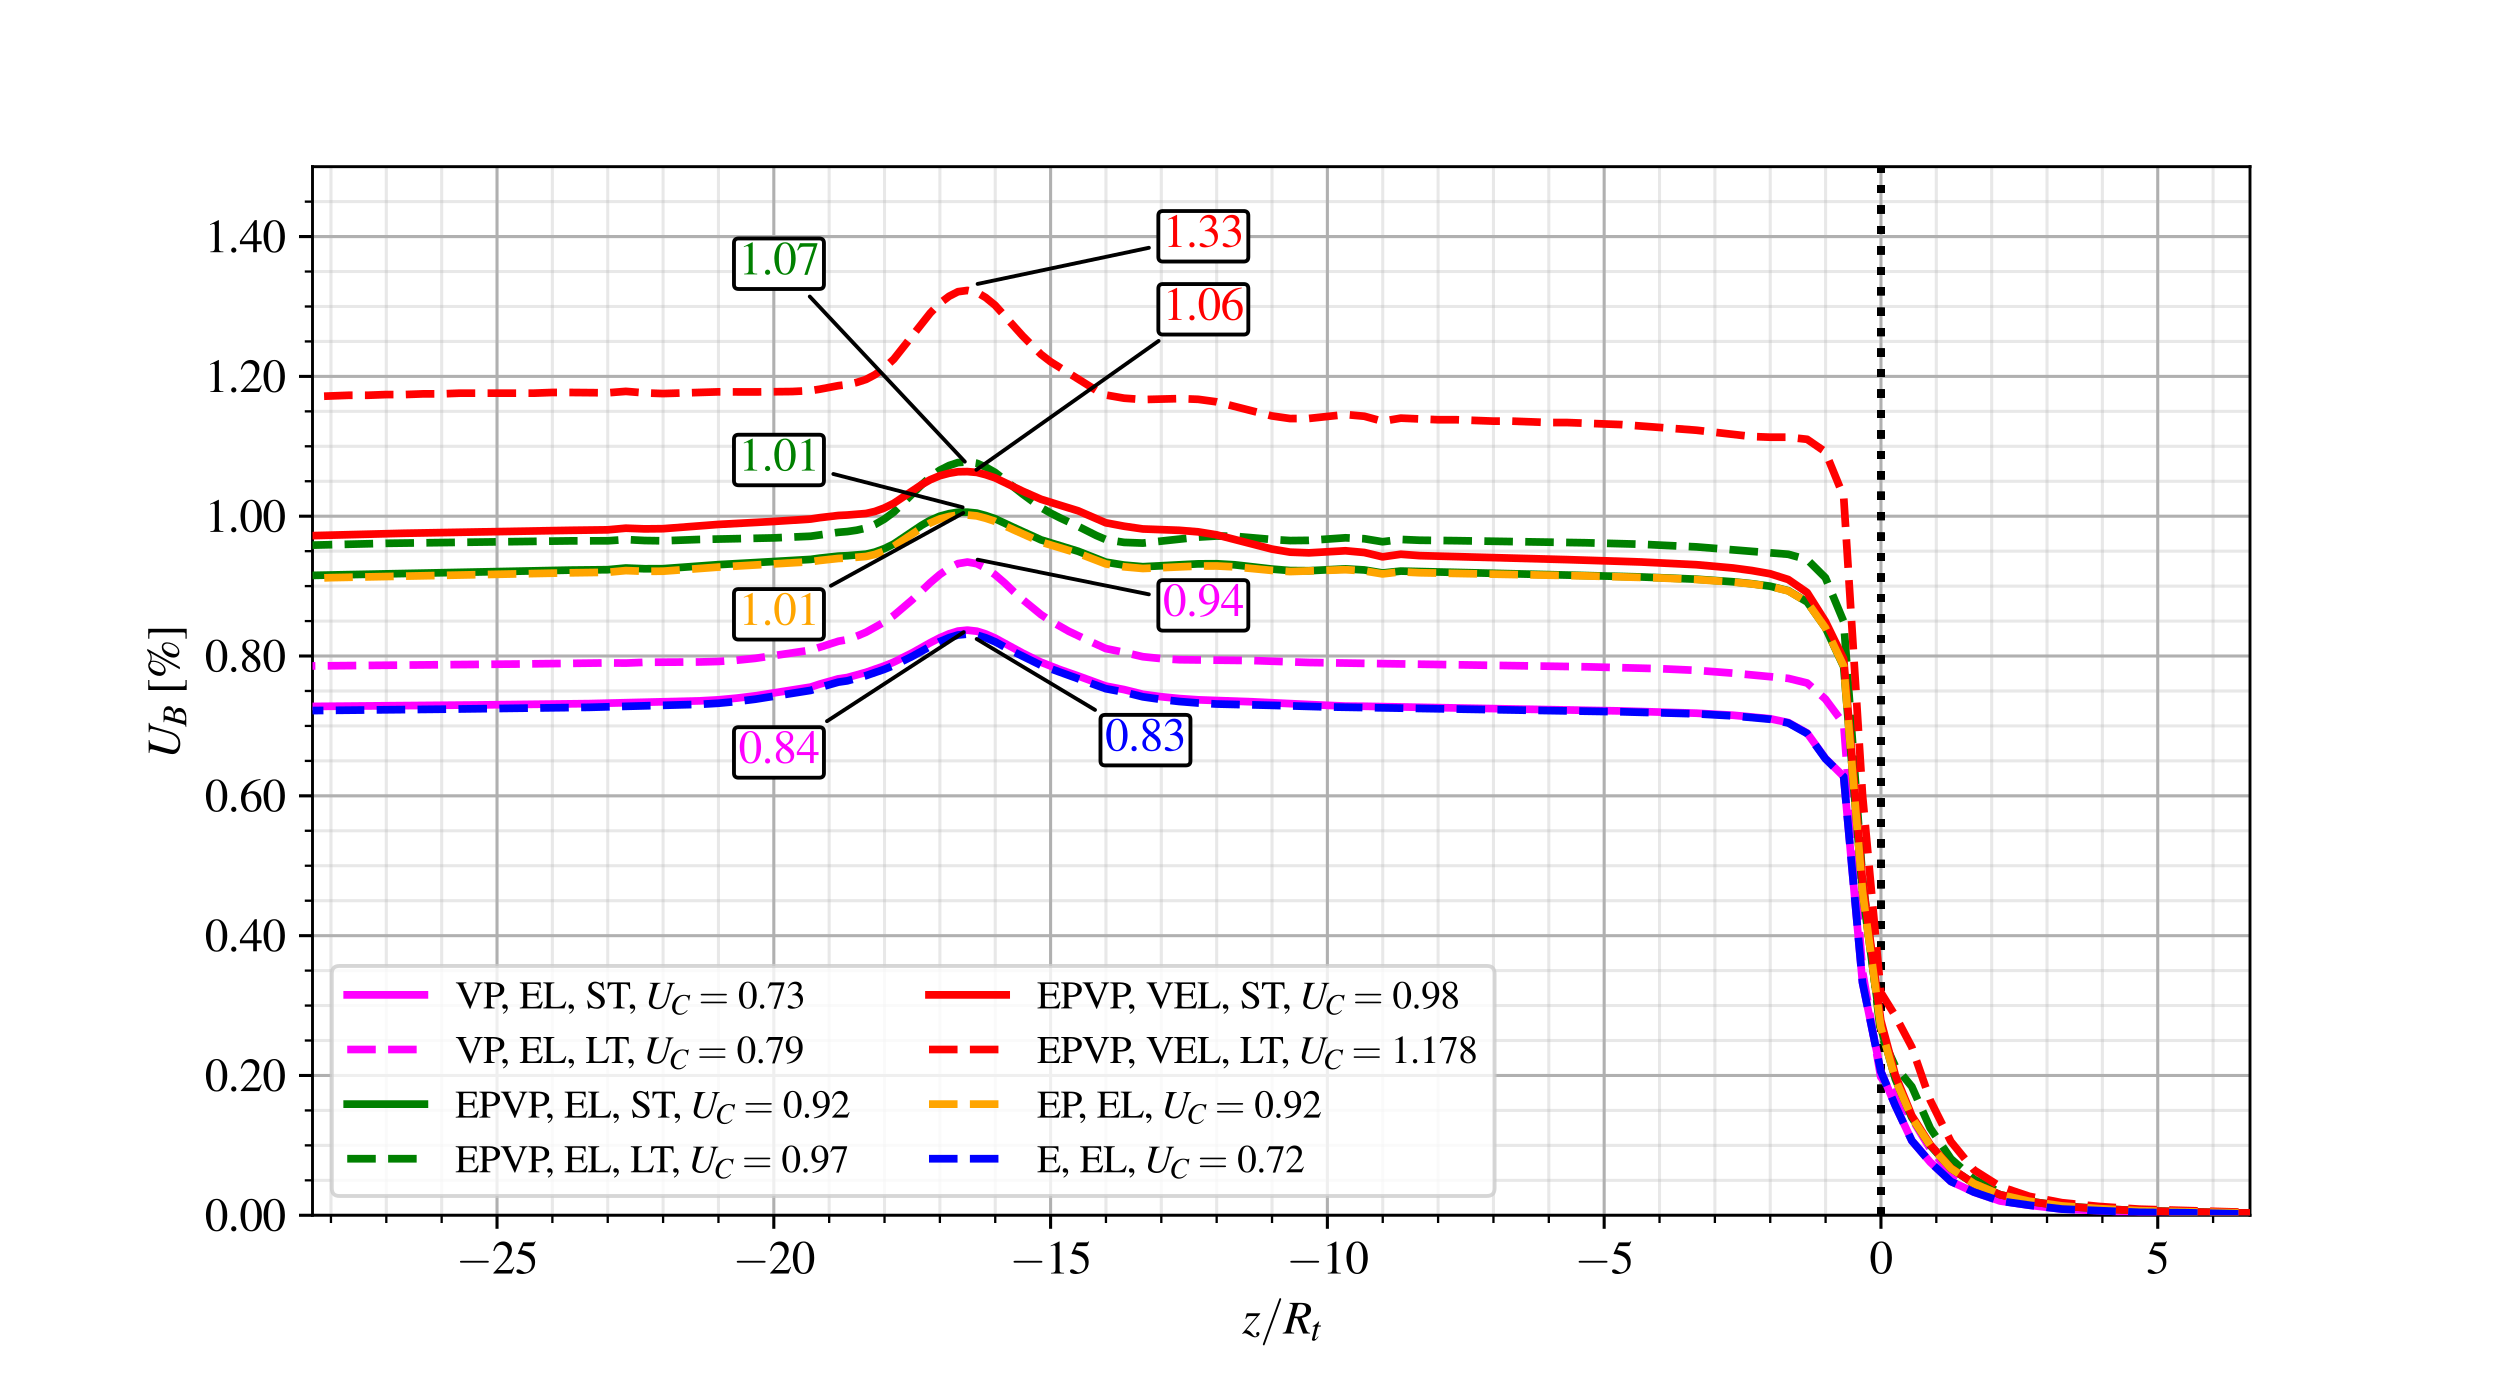 <?xml version='1.0' encoding='ASCII' standalone='yes'?>
<svg xmlns="http://www.w3.org/2000/svg" xmlns:xlink="http://www.w3.org/1999/xlink" version="1.1" width="648.0px" viewBox="0 0 648.0 360.0" height="360.0px">
  <g>
    <g>
      <g transform="translate(0, 0) scale(1 1) translate(0, 0) scale(1 1) ">
 <defs>
  <style type="text/css">*{stroke-linejoin: round; stroke-linecap: butt}</style>
 </defs>
 <g id="figure_1">
  <g id="patch_1">
   <path d="M 0 360  L 648 360  L 648 0  L 0 0  z " style="fill: #ffffff"/>
  </g>
  <g id="axes_1">
   <g id="patch_2">
    <path d="M 81 315  L 583.2 315  L 583.2 43.2  L 81 43.2  z " style="fill: #ffffff"/>
   </g>
   <g id="matplotlib.axis_1">
    <g id="xtick_1">
     <g id="line2d_1">
      <path d="M 128.829 315  L 128.829 43.2  " clip-path="url(#p2c490671ce)" style="fill: none; stroke: #b0b0b0; stroke-width: 0.8; stroke-linecap: square"/>
     </g>
     <g id="line2d_2">
      <defs>
       <path id="m5acd32529d" d="M 0 0  L 0 3.5  " style="stroke: #000000; stroke-width: 0.8"/>
      </defs>
      <g>
       <use xlink:href="#m5acd32529d" x="128.829" y="315" style="stroke: #000000; stroke-width: 0.8"/>
      </g>
     </g>
     <g id="text_1">
      <!-- $\mathdefault{-25}$ -->
      <g transform="translate(118.206 330.105)scale(0.12 -0.12)">
       <defs>
        <path id="CMSY10-0" d="M 4218 1472  C 4326 1472 4442 1472 4442 1600  C 4442 1728 4326 1728 4218 1728  L 755 1728  C 646 1728 531 1728 531 1600  C 531 1472 646 1472 755 1472  L 4218 1472  z " transform="scale(0.016)"/>
        <path id="NimbusRomNo9L-Regu-32" d="M 3040 879  L 2957 912  C 2720 544 2637 486 2349 486  L 819 486  L 1894 1621  C 2464 2221 2714 2711 2714 3214  C 2714 3858 2195 4352 1530 4352  C 1178 4352 845 4211 608 3955  C 403 3736 307 3530 198 3072  L 333 3039  C 589 3671 819 3878 1261 3878  C 1798 3878 2163 3510 2163 2969  C 2163 2466 1869 1866 1331 1292  L 192 76  L 192 0  L 2688 0  L 3040 879  z " transform="scale(0.016)"/>
        <path id="NimbusRomNo9L-Regu-35" d="M 1158 3718  L 2413 3718  C 2515 3718 2541 3731 2560 3775  L 2803 4345  L 2746 4390  C 2650 4256 2586 4224 2451 4224  L 1114 4224  L 416 2717  C 410 2705 410 2698 410 2686  C 410 2654 435 2635 486 2635  C 691 2635 947 2591 1210 2508  C 1946 2274 2285 1882 2285 1255  C 2285 647 1894 172 1395 172  C 1267 172 1158 217 966 356  C 762 502 614 565 480 565  C 294 565 205 489 205 331  C 205 89 506 -64 986 -64  C 1523 -64 1984 108 2304 432  C 2598 717 2733 1078 2733 1559  C 2733 2015 2611 2306 2291 2622  C 2010 2901 1645 3047 890 3180  L 1158 3718  z " transform="scale(0.016)"/>
       </defs>
       <use xlink:href="#CMSY10-0" transform="scale(0.996)"/>
       <use xlink:href="#NimbusRomNo9L-Regu-32" transform="translate(77.409 0)scale(0.996)"/>
       <use xlink:href="#NimbusRomNo9L-Regu-35" transform="translate(127.222 0)scale(0.996)"/>
      </g>
     </g>
    </g>
    <g id="xtick_2">
     <g id="line2d_3">
      <path d="M 200.571 315  L 200.571 43.2  " clip-path="url(#p2c490671ce)" style="fill: none; stroke: #b0b0b0; stroke-width: 0.8; stroke-linecap: square"/>
     </g>
     <g id="line2d_4">
      <g>
       <use xlink:href="#m5acd32529d" x="200.571" y="315" style="stroke: #000000; stroke-width: 0.8"/>
      </g>
     </g>
     <g id="text_2">
      <!-- $\mathdefault{-20}$ -->
      <g transform="translate(189.949 330.105)scale(0.12 -0.12)">
       <defs>
        <path id="NimbusRomNo9L-Regu-30" d="M 1626 4352  C 1274 4352 1005 4243 768 4019  C 397 3661 154 2924 154 2176  C 154 1478 365 729 666 371  C 902 89 1229 -64 1600 -64  C 1926 -64 2202 44 2432 268  C 2803 620 3046 1363 3046 2137  C 3046 3449 2464 4352 1626 4352  z M 1606 4185  C 2144 4185 2432 3462 2432 2124  C 2432 787 2150 102 1600 102  C 1050 102 768 787 768 2118  C 768 3475 1056 4185 1606 4185  z " transform="scale(0.016)"/>
       </defs>
       <use xlink:href="#CMSY10-0" transform="scale(0.996)"/>
       <use xlink:href="#NimbusRomNo9L-Regu-32" transform="translate(77.409 0)scale(0.996)"/>
       <use xlink:href="#NimbusRomNo9L-Regu-30" transform="translate(127.222 0)scale(0.996)"/>
      </g>
     </g>
    </g>
    <g id="xtick_3">
     <g id="line2d_5">
      <path d="M 272.314 315  L 272.314 43.2  " clip-path="url(#p2c490671ce)" style="fill: none; stroke: #b0b0b0; stroke-width: 0.8; stroke-linecap: square"/>
     </g>
     <g id="line2d_6">
      <g>
       <use xlink:href="#m5acd32529d" x="272.314" y="315" style="stroke: #000000; stroke-width: 0.8"/>
      </g>
     </g>
     <g id="text_3">
      <!-- $\mathdefault{-15}$ -->
      <g transform="translate(261.692 330.105)scale(0.12 -0.12)">
       <defs>
        <path id="NimbusRomNo9L-Regu-31" d="M 1862 4352  L 710 3776  L 710 3686  C 787 3718 858 3743 883 3756  C 998 3801 1107 3826 1171 3826  C 1306 3826 1363 3731 1363 3525  L 1363 599  C 1363 386 1312 238 1210 179  C 1114 121 1024 102 755 96  L 755 0  L 2522 0  L 2522 96  C 2016 102 1914 167 1914 477  L 1914 4339  L 1862 4352  z " transform="scale(0.016)"/>
       </defs>
       <use xlink:href="#CMSY10-0" transform="scale(0.996)"/>
       <use xlink:href="#NimbusRomNo9L-Regu-31" transform="translate(77.409 0)scale(0.996)"/>
       <use xlink:href="#NimbusRomNo9L-Regu-35" transform="translate(127.222 0)scale(0.996)"/>
      </g>
     </g>
    </g>
    <g id="xtick_4">
     <g id="line2d_7">
      <path d="M 344.057 315  L 344.057 43.2  " clip-path="url(#p2c490671ce)" style="fill: none; stroke: #b0b0b0; stroke-width: 0.8; stroke-linecap: square"/>
     </g>
     <g id="line2d_8">
      <g>
       <use xlink:href="#m5acd32529d" x="344.057" y="315" style="stroke: #000000; stroke-width: 0.8"/>
      </g>
     </g>
     <g id="text_4">
      <!-- $\mathdefault{-10}$ -->
      <g transform="translate(333.435 330.105)scale(0.12 -0.12)">
       <use xlink:href="#CMSY10-0" transform="scale(0.996)"/>
       <use xlink:href="#NimbusRomNo9L-Regu-31" transform="translate(77.409 0)scale(0.996)"/>
       <use xlink:href="#NimbusRomNo9L-Regu-30" transform="translate(127.222 0)scale(0.996)"/>
      </g>
     </g>
    </g>
    <g id="xtick_5">
     <g id="line2d_9">
      <path d="M 415.8 315  L 415.8 43.2  " clip-path="url(#p2c490671ce)" style="fill: none; stroke: #b0b0b0; stroke-width: 0.8; stroke-linecap: square"/>
     </g>
     <g id="line2d_10">
      <g>
       <use xlink:href="#m5acd32529d" x="415.8" y="315" style="stroke: #000000; stroke-width: 0.8"/>
      </g>
     </g>
     <g id="text_5">
      <!-- $\mathdefault{-5}$ -->
      <g transform="translate(408.167 330.105)scale(0.12 -0.12)">
       <use xlink:href="#CMSY10-0" transform="scale(0.996)"/>
       <use xlink:href="#NimbusRomNo9L-Regu-35" transform="translate(77.409 0)scale(0.996)"/>
      </g>
     </g>
    </g>
    <g id="xtick_6">
     <g id="line2d_11">
      <path d="M 487.543 315  L 487.543 43.2  " clip-path="url(#p2c490671ce)" style="fill: none; stroke: #b0b0b0; stroke-width: 0.8; stroke-linecap: square"/>
     </g>
     <g id="line2d_12">
      <g>
       <use xlink:href="#m5acd32529d" x="487.543" y="315" style="stroke: #000000; stroke-width: 0.8"/>
      </g>
     </g>
     <g id="text_6">
      <!-- $\mathdefault{0}$ -->
      <g transform="translate(484.554 330.105)scale(0.12 -0.12)">
       <use xlink:href="#NimbusRomNo9L-Regu-30" transform="scale(0.996)"/>
      </g>
     </g>
    </g>
    <g id="xtick_7">
     <g id="line2d_13">
      <path d="M 559.286 315  L 559.286 43.2  " clip-path="url(#p2c490671ce)" style="fill: none; stroke: #b0b0b0; stroke-width: 0.8; stroke-linecap: square"/>
     </g>
     <g id="line2d_14">
      <g>
       <use xlink:href="#m5acd32529d" x="559.286" y="315" style="stroke: #000000; stroke-width: 0.8"/>
      </g>
     </g>
     <g id="text_7">
      <!-- $\mathdefault{5}$ -->
      <g transform="translate(556.297 330.105)scale(0.12 -0.12)">
       <use xlink:href="#NimbusRomNo9L-Regu-35" transform="scale(0.996)"/>
      </g>
     </g>
    </g>
    <g id="xtick_8">
     <g id="line2d_15">
      <path d="M 85.783 315  L 85.783 43.2  " clip-path="url(#p2c490671ce)" style="fill: none; stroke: #b0b0b0; stroke-opacity: 0.3; stroke-width: 0.8; stroke-linecap: square"/>
     </g>
     <g id="line2d_16">
      <defs>
       <path id="mabcc6c39cd" d="M 0 0  L 0 2  " style="stroke: #000000; stroke-width: 0.6"/>
      </defs>
      <g>
       <use xlink:href="#mabcc6c39cd" x="85.783" y="315" style="stroke: #000000; stroke-width: 0.6"/>
      </g>
     </g>
    </g>
    <g id="xtick_9">
     <g id="line2d_17">
      <path d="M 100.131 315  L 100.131 43.2  " clip-path="url(#p2c490671ce)" style="fill: none; stroke: #b0b0b0; stroke-opacity: 0.3; stroke-width: 0.8; stroke-linecap: square"/>
     </g>
     <g id="line2d_18">
      <g>
       <use xlink:href="#mabcc6c39cd" x="100.131" y="315" style="stroke: #000000; stroke-width: 0.6"/>
      </g>
     </g>
    </g>
    <g id="xtick_10">
     <g id="line2d_19">
      <path d="M 114.48 315  L 114.48 43.2  " clip-path="url(#p2c490671ce)" style="fill: none; stroke: #b0b0b0; stroke-opacity: 0.3; stroke-width: 0.8; stroke-linecap: square"/>
     </g>
     <g id="line2d_20">
      <g>
       <use xlink:href="#mabcc6c39cd" x="114.48" y="315" style="stroke: #000000; stroke-width: 0.6"/>
      </g>
     </g>
    </g>
    <g id="xtick_11">
     <g id="line2d_21">
      <path d="M 143.177 315  L 143.177 43.2  " clip-path="url(#p2c490671ce)" style="fill: none; stroke: #b0b0b0; stroke-opacity: 0.3; stroke-width: 0.8; stroke-linecap: square"/>
     </g>
     <g id="line2d_22">
      <g>
       <use xlink:href="#mabcc6c39cd" x="143.177" y="315" style="stroke: #000000; stroke-width: 0.6"/>
      </g>
     </g>
    </g>
    <g id="xtick_12">
     <g id="line2d_23">
      <path d="M 157.526 315  L 157.526 43.2  " clip-path="url(#p2c490671ce)" style="fill: none; stroke: #b0b0b0; stroke-opacity: 0.3; stroke-width: 0.8; stroke-linecap: square"/>
     </g>
     <g id="line2d_24">
      <g>
       <use xlink:href="#mabcc6c39cd" x="157.526" y="315" style="stroke: #000000; stroke-width: 0.6"/>
      </g>
     </g>
    </g>
    <g id="xtick_13">
     <g id="line2d_25">
      <path d="M 171.874 315  L 171.874 43.2  " clip-path="url(#p2c490671ce)" style="fill: none; stroke: #b0b0b0; stroke-opacity: 0.3; stroke-width: 0.8; stroke-linecap: square"/>
     </g>
     <g id="line2d_26">
      <g>
       <use xlink:href="#mabcc6c39cd" x="171.874" y="315" style="stroke: #000000; stroke-width: 0.6"/>
      </g>
     </g>
    </g>
    <g id="xtick_14">
     <g id="line2d_27">
      <path d="M 186.223 315  L 186.223 43.2  " clip-path="url(#p2c490671ce)" style="fill: none; stroke: #b0b0b0; stroke-opacity: 0.3; stroke-width: 0.8; stroke-linecap: square"/>
     </g>
     <g id="line2d_28">
      <g>
       <use xlink:href="#mabcc6c39cd" x="186.223" y="315" style="stroke: #000000; stroke-width: 0.6"/>
      </g>
     </g>
    </g>
    <g id="xtick_15">
     <g id="line2d_29">
      <path d="M 214.92 315  L 214.92 43.2  " clip-path="url(#p2c490671ce)" style="fill: none; stroke: #b0b0b0; stroke-opacity: 0.3; stroke-width: 0.8; stroke-linecap: square"/>
     </g>
     <g id="line2d_30">
      <g>
       <use xlink:href="#mabcc6c39cd" x="214.92" y="315" style="stroke: #000000; stroke-width: 0.6"/>
      </g>
     </g>
    </g>
    <g id="xtick_16">
     <g id="line2d_31">
      <path d="M 229.269 315  L 229.269 43.2  " clip-path="url(#p2c490671ce)" style="fill: none; stroke: #b0b0b0; stroke-opacity: 0.3; stroke-width: 0.8; stroke-linecap: square"/>
     </g>
     <g id="line2d_32">
      <g>
       <use xlink:href="#mabcc6c39cd" x="229.269" y="315" style="stroke: #000000; stroke-width: 0.6"/>
      </g>
     </g>
    </g>
    <g id="xtick_17">
     <g id="line2d_33">
      <path d="M 243.617 315  L 243.617 43.2  " clip-path="url(#p2c490671ce)" style="fill: none; stroke: #b0b0b0; stroke-opacity: 0.3; stroke-width: 0.8; stroke-linecap: square"/>
     </g>
     <g id="line2d_34">
      <g>
       <use xlink:href="#mabcc6c39cd" x="243.617" y="315" style="stroke: #000000; stroke-width: 0.6"/>
      </g>
     </g>
    </g>
    <g id="xtick_18">
     <g id="line2d_35">
      <path d="M 257.966 315  L 257.966 43.2  " clip-path="url(#p2c490671ce)" style="fill: none; stroke: #b0b0b0; stroke-opacity: 0.3; stroke-width: 0.8; stroke-linecap: square"/>
     </g>
     <g id="line2d_36">
      <g>
       <use xlink:href="#mabcc6c39cd" x="257.966" y="315" style="stroke: #000000; stroke-width: 0.6"/>
      </g>
     </g>
    </g>
    <g id="xtick_19">
     <g id="line2d_37">
      <path d="M 286.663 315  L 286.663 43.2  " clip-path="url(#p2c490671ce)" style="fill: none; stroke: #b0b0b0; stroke-opacity: 0.3; stroke-width: 0.8; stroke-linecap: square"/>
     </g>
     <g id="line2d_38">
      <g>
       <use xlink:href="#mabcc6c39cd" x="286.663" y="315" style="stroke: #000000; stroke-width: 0.6"/>
      </g>
     </g>
    </g>
    <g id="xtick_20">
     <g id="line2d_39">
      <path d="M 301.011 315  L 301.011 43.2  " clip-path="url(#p2c490671ce)" style="fill: none; stroke: #b0b0b0; stroke-opacity: 0.3; stroke-width: 0.8; stroke-linecap: square"/>
     </g>
     <g id="line2d_40">
      <g>
       <use xlink:href="#mabcc6c39cd" x="301.011" y="315" style="stroke: #000000; stroke-width: 0.6"/>
      </g>
     </g>
    </g>
    <g id="xtick_21">
     <g id="line2d_41">
      <path d="M 315.36 315  L 315.36 43.2  " clip-path="url(#p2c490671ce)" style="fill: none; stroke: #b0b0b0; stroke-opacity: 0.3; stroke-width: 0.8; stroke-linecap: square"/>
     </g>
     <g id="line2d_42">
      <g>
       <use xlink:href="#mabcc6c39cd" x="315.36" y="315" style="stroke: #000000; stroke-width: 0.6"/>
      </g>
     </g>
    </g>
    <g id="xtick_22">
     <g id="line2d_43">
      <path d="M 329.709 315  L 329.709 43.2  " clip-path="url(#p2c490671ce)" style="fill: none; stroke: #b0b0b0; stroke-opacity: 0.3; stroke-width: 0.8; stroke-linecap: square"/>
     </g>
     <g id="line2d_44">
      <g>
       <use xlink:href="#mabcc6c39cd" x="329.709" y="315" style="stroke: #000000; stroke-width: 0.6"/>
      </g>
     </g>
    </g>
    <g id="xtick_23">
     <g id="line2d_45">
      <path d="M 358.406 315  L 358.406 43.2  " clip-path="url(#p2c490671ce)" style="fill: none; stroke: #b0b0b0; stroke-opacity: 0.3; stroke-width: 0.8; stroke-linecap: square"/>
     </g>
     <g id="line2d_46">
      <g>
       <use xlink:href="#mabcc6c39cd" x="358.406" y="315" style="stroke: #000000; stroke-width: 0.6"/>
      </g>
     </g>
    </g>
    <g id="xtick_24">
     <g id="line2d_47">
      <path d="M 372.754 315  L 372.754 43.2  " clip-path="url(#p2c490671ce)" style="fill: none; stroke: #b0b0b0; stroke-opacity: 0.3; stroke-width: 0.8; stroke-linecap: square"/>
     </g>
     <g id="line2d_48">
      <g>
       <use xlink:href="#mabcc6c39cd" x="372.754" y="315" style="stroke: #000000; stroke-width: 0.6"/>
      </g>
     </g>
    </g>
    <g id="xtick_25">
     <g id="line2d_49">
      <path d="M 387.103 315  L 387.103 43.2  " clip-path="url(#p2c490671ce)" style="fill: none; stroke: #b0b0b0; stroke-opacity: 0.3; stroke-width: 0.8; stroke-linecap: square"/>
     </g>
     <g id="line2d_50">
      <g>
       <use xlink:href="#mabcc6c39cd" x="387.103" y="315" style="stroke: #000000; stroke-width: 0.6"/>
      </g>
     </g>
    </g>
    <g id="xtick_26">
     <g id="line2d_51">
      <path d="M 401.451 315  L 401.451 43.2  " clip-path="url(#p2c490671ce)" style="fill: none; stroke: #b0b0b0; stroke-opacity: 0.3; stroke-width: 0.8; stroke-linecap: square"/>
     </g>
     <g id="line2d_52">
      <g>
       <use xlink:href="#mabcc6c39cd" x="401.451" y="315" style="stroke: #000000; stroke-width: 0.6"/>
      </g>
     </g>
    </g>
    <g id="xtick_27">
     <g id="line2d_53">
      <path d="M 430.149 315  L 430.149 43.2  " clip-path="url(#p2c490671ce)" style="fill: none; stroke: #b0b0b0; stroke-opacity: 0.3; stroke-width: 0.8; stroke-linecap: square"/>
     </g>
     <g id="line2d_54">
      <g>
       <use xlink:href="#mabcc6c39cd" x="430.149" y="315" style="stroke: #000000; stroke-width: 0.6"/>
      </g>
     </g>
    </g>
    <g id="xtick_28">
     <g id="line2d_55">
      <path d="M 444.497 315  L 444.497 43.2  " clip-path="url(#p2c490671ce)" style="fill: none; stroke: #b0b0b0; stroke-opacity: 0.3; stroke-width: 0.8; stroke-linecap: square"/>
     </g>
     <g id="line2d_56">
      <g>
       <use xlink:href="#mabcc6c39cd" x="444.497" y="315" style="stroke: #000000; stroke-width: 0.6"/>
      </g>
     </g>
    </g>
    <g id="xtick_29">
     <g id="line2d_57">
      <path d="M 458.846 315  L 458.846 43.2  " clip-path="url(#p2c490671ce)" style="fill: none; stroke: #b0b0b0; stroke-opacity: 0.3; stroke-width: 0.8; stroke-linecap: square"/>
     </g>
     <g id="line2d_58">
      <g>
       <use xlink:href="#mabcc6c39cd" x="458.846" y="315" style="stroke: #000000; stroke-width: 0.6"/>
      </g>
     </g>
    </g>
    <g id="xtick_30">
     <g id="line2d_59">
      <path d="M 473.194 315  L 473.194 43.2  " clip-path="url(#p2c490671ce)" style="fill: none; stroke: #b0b0b0; stroke-opacity: 0.3; stroke-width: 0.8; stroke-linecap: square"/>
     </g>
     <g id="line2d_60">
      <g>
       <use xlink:href="#mabcc6c39cd" x="473.194" y="315" style="stroke: #000000; stroke-width: 0.6"/>
      </g>
     </g>
    </g>
    <g id="xtick_31">
     <g id="line2d_61">
      <path d="M 501.891 315  L 501.891 43.2  " clip-path="url(#p2c490671ce)" style="fill: none; stroke: #b0b0b0; stroke-opacity: 0.3; stroke-width: 0.8; stroke-linecap: square"/>
     </g>
     <g id="line2d_62">
      <g>
       <use xlink:href="#mabcc6c39cd" x="501.891" y="315" style="stroke: #000000; stroke-width: 0.6"/>
      </g>
     </g>
    </g>
    <g id="xtick_32">
     <g id="line2d_63">
      <path d="M 516.24 315  L 516.24 43.2  " clip-path="url(#p2c490671ce)" style="fill: none; stroke: #b0b0b0; stroke-opacity: 0.3; stroke-width: 0.8; stroke-linecap: square"/>
     </g>
     <g id="line2d_64">
      <g>
       <use xlink:href="#mabcc6c39cd" x="516.24" y="315" style="stroke: #000000; stroke-width: 0.6"/>
      </g>
     </g>
    </g>
    <g id="xtick_33">
     <g id="line2d_65">
      <path d="M 530.589 315  L 530.589 43.2  " clip-path="url(#p2c490671ce)" style="fill: none; stroke: #b0b0b0; stroke-opacity: 0.3; stroke-width: 0.8; stroke-linecap: square"/>
     </g>
     <g id="line2d_66">
      <g>
       <use xlink:href="#mabcc6c39cd" x="530.589" y="315" style="stroke: #000000; stroke-width: 0.6"/>
      </g>
     </g>
    </g>
    <g id="xtick_34">
     <g id="line2d_67">
      <path d="M 544.937 315  L 544.937 43.2  " clip-path="url(#p2c490671ce)" style="fill: none; stroke: #b0b0b0; stroke-opacity: 0.3; stroke-width: 0.8; stroke-linecap: square"/>
     </g>
     <g id="line2d_68">
      <g>
       <use xlink:href="#mabcc6c39cd" x="544.937" y="315" style="stroke: #000000; stroke-width: 0.6"/>
      </g>
     </g>
    </g>
    <g id="xtick_35">
     <g id="line2d_69">
      <path d="M 573.634 315  L 573.634 43.2  " clip-path="url(#p2c490671ce)" style="fill: none; stroke: #b0b0b0; stroke-opacity: 0.3; stroke-width: 0.8; stroke-linecap: square"/>
     </g>
     <g id="line2d_70">
      <g>
       <use xlink:href="#mabcc6c39cd" x="573.634" y="315" style="stroke: #000000; stroke-width: 0.6"/>
      </g>
     </g>
    </g>
    <g id="text_8">
     <!-- $z/R_t$ -->
     <g transform="translate(321.999 345.66)scale(0.12 -0.12)">
      <defs>
       <path id="NimbusRomNo9L-ReguItal-7a" d="M 518 1991  C 653 2310 736 2368 1037 2368  L 1971 2368  L -13 -7  L 45 -64  C 147 19 230 51 339 51  C 493 51 704 -32 1005 -225  C 1325 -429 1542 -512 1722 -512  C 2042 -512 2323 -278 2323 -13  C 2323 121 2234 217 2099 217  C 1971 198 1882 115 1882 0  C 1882 -57 1901 -120 1939 -189  C 1958 -227 1971 -265 1971 -284  C 1971 -340 1901 -378 1798 -378  C 1638 -378 1562 -328 1350 -63  C 1069 301 947 385 576 469  L 2432 2681  L 2432 2752  L 614 2752  L 416 2013  L 518 1991  z " transform="scale(0.016)"/>
       <path id="CMMI10-3d" d="M 2810 4557  C 2842 4640 2842 4665 2842 4672  C 2842 4742 2784 4800 2714 4800  C 2669 4800 2624 4780 2605 4742  L 384 -1357  C 352 -1440 352 -1466 352 -1472  C 352 -1543 410 -1600 480 -1600  C 563 -1600 582 -1556 621 -1447  L 2810 4557  z " transform="scale(0.016)"/>
       <path id="NimbusRomNo9L-ReguItal-52" d="M 3629 102  C 3347 121 3219 229 3098 561  L 2502 2121  C 2995 2229 3206 2318 3437 2522  C 3648 2707 3763 2955 3763 3242  C 3763 3834 3290 4160 2432 4160  L 845 4160  L 845 4057  C 1114 4019 1146 4012 1210 3967  C 1261 3936 1299 3859 1299 3789  C 1299 3713 1267 3560 1222 3388  L 435 573  C 320 198 275 159 -83 102  L -83 0  L 1478 0  L 1478 102  C 1088 153 1043 185 1043 395  C 1043 459 1062 541 1120 764  L 1478 2095  L 1894 2063  L 2682 0  L 3629 0  L 3629 102  z M 1971 3789  C 2010 3923 2093 3967 2298 3967  C 2829 3967 3091 3726 3091 3254  C 3091 2624 2682 2299 1882 2299  C 1779 2299 1709 2305 1555 2331  L 1971 3789  z " transform="scale(0.016)"/>
       <path id="NimbusRomNo9L-ReguItal-74" d="M 1894 2752  L 1382 2752  L 1562 3411  C 1568 3424 1568 3436 1568 3443  C 1568 3488 1549 3507 1517 3507  C 1478 3507 1459 3500 1421 3449  C 1171 3123 774 2803 570 2745  C 410 2694 365 2655 365 2585  C 365 2579 365 2566 371 2547  L 845 2547  L 384 782  C 371 724 365 705 346 647  C 288 454 237 230 237 179  C 237 38 371 -64 544 -64  C 838 -64 1050 115 1453 711  L 1370 756  C 1056 352 954 249 851 249  C 794 249 755 300 755 377  C 755 384 755 390 762 410  L 1325 2547  L 1862 2547  L 1894 2752  z " transform="scale(0.016)"/>
      </defs>
      <use xlink:href="#NimbusRomNo9L-ReguItal-7a" transform="scale(0.996)"/>
      <use xlink:href="#CMMI10-3d" transform="translate(38.754 0)scale(0.996)"/>
      <use xlink:href="#NimbusRomNo9L-ReguItal-52" transform="translate(88.567 0)scale(0.996)"/>
      <use xlink:href="#NimbusRomNo9L-ReguItal-74" transform="translate(147.595 -14.944)scale(0.737)"/>
     </g>
    </g>
   </g>
   <g id="matplotlib.axis_2">
    <g id="ytick_1">
     <g id="line2d_71">
      <path d="M 81 315  L 583.2 315  " clip-path="url(#p2c490671ce)" style="fill: none; stroke: #b0b0b0; stroke-width: 0.8; stroke-linecap: square"/>
     </g>
     <g id="line2d_72">
      <defs>
       <path id="m3aafdaaba2" d="M 0 0  L -3.5 0  " style="stroke: #000000; stroke-width: 0.8"/>
      </defs>
      <g>
       <use xlink:href="#m3aafdaaba2" x="81" y="315" style="stroke: #000000; stroke-width: 0.8"/>
      </g>
     </g>
     <g id="text_9">
      <!-- 0.00 -->
      <g transform="translate(53.078 319.053)scale(0.12 -0.12)">
       <defs>
        <path id="NimbusRomNo9L-Regu-2e" d="M 800 646  C 608 646 448 480 448 281  C 448 96 608 -64 794 -64  C 992 -64 1158 96 1158 281  C 1158 480 992 646 800 646  z " transform="scale(0.016)"/>
       </defs>
       <use xlink:href="#NimbusRomNo9L-Regu-30" transform="scale(0.996)"/>
       <use xlink:href="#NimbusRomNo9L-Regu-2e" transform="translate(49.813 0)scale(0.996)"/>
       <use xlink:href="#NimbusRomNo9L-Regu-30" transform="translate(74.72 0)scale(0.996)"/>
       <use xlink:href="#NimbusRomNo9L-Regu-30" transform="translate(124.533 0)scale(0.996)"/>
      </g>
     </g>
    </g>
    <g id="ytick_2">
     <g id="line2d_73">
      <path d="M 81 278.76  L 583.2 278.76  " clip-path="url(#p2c490671ce)" style="fill: none; stroke: #b0b0b0; stroke-width: 0.8; stroke-linecap: square"/>
     </g>
     <g id="line2d_74">
      <g>
       <use xlink:href="#m3aafdaaba2" x="81" y="278.76" style="stroke: #000000; stroke-width: 0.8"/>
      </g>
     </g>
     <g id="text_10">
      <!-- 0.20 -->
      <g transform="translate(53.078 282.813)scale(0.12 -0.12)">
       <use xlink:href="#NimbusRomNo9L-Regu-30" transform="scale(0.996)"/>
       <use xlink:href="#NimbusRomNo9L-Regu-2e" transform="translate(49.813 0)scale(0.996)"/>
       <use xlink:href="#NimbusRomNo9L-Regu-32" transform="translate(74.72 0)scale(0.996)"/>
       <use xlink:href="#NimbusRomNo9L-Regu-30" transform="translate(124.533 0)scale(0.996)"/>
      </g>
     </g>
    </g>
    <g id="ytick_3">
     <g id="line2d_75">
      <path d="M 81 242.52  L 583.2 242.52  " clip-path="url(#p2c490671ce)" style="fill: none; stroke: #b0b0b0; stroke-width: 0.8; stroke-linecap: square"/>
     </g>
     <g id="line2d_76">
      <g>
       <use xlink:href="#m3aafdaaba2" x="81" y="242.52" style="stroke: #000000; stroke-width: 0.8"/>
      </g>
     </g>
     <g id="text_11">
      <!-- 0.40 -->
      <g transform="translate(53.078 246.573)scale(0.12 -0.12)">
       <defs>
        <path id="NimbusRomNo9L-Regu-34" d="M 3021 1497  L 2368 1497  L 2368 4352  L 2086 4352  L 77 1497  L 77 1088  L 1875 1088  L 1875 0  L 2368 0  L 2368 1088  L 3021 1088  L 3021 1497  z M 1869 1497  L 333 1497  L 1869 3697  L 1869 1497  z " transform="scale(0.016)"/>
       </defs>
       <use xlink:href="#NimbusRomNo9L-Regu-30" transform="scale(0.996)"/>
       <use xlink:href="#NimbusRomNo9L-Regu-2e" transform="translate(49.813 0)scale(0.996)"/>
       <use xlink:href="#NimbusRomNo9L-Regu-34" transform="translate(74.72 0)scale(0.996)"/>
       <use xlink:href="#NimbusRomNo9L-Regu-30" transform="translate(124.533 0)scale(0.996)"/>
      </g>
     </g>
    </g>
    <g id="ytick_4">
     <g id="line2d_77">
      <path d="M 81 206.28  L 583.2 206.28  " clip-path="url(#p2c490671ce)" style="fill: none; stroke: #b0b0b0; stroke-width: 0.8; stroke-linecap: square"/>
     </g>
     <g id="line2d_78">
      <g>
       <use xlink:href="#m3aafdaaba2" x="81" y="206.28" style="stroke: #000000; stroke-width: 0.8"/>
      </g>
     </g>
     <g id="text_12">
      <!-- 0.60 -->
      <g transform="translate(53.078 210.333)scale(0.12 -0.12)">
       <defs>
        <path id="NimbusRomNo9L-Regu-36" d="M 2854 4390  C 2125 4326 1754 4204 1286 3878  C 595 3385 218 2655 218 1801  C 218 1248 390 688 666 369  C 909 89 1254 -64 1651 -64  C 2445 -64 2995 541 2995 1420  C 2995 2234 2528 2752 1792 2752  C 1510 2752 1376 2707 973 2463  C 1146 3430 1862 4121 2867 4288  L 2854 4390  z M 1549 2457  C 2099 2457 2419 1999 2419 1203  C 2419 503 2170 115 1722 115  C 1158 115 813 713 813 1700  C 813 2024 864 2203 992 2298  C 1126 2400 1325 2457 1549 2457  z " transform="scale(0.016)"/>
       </defs>
       <use xlink:href="#NimbusRomNo9L-Regu-30" transform="scale(0.996)"/>
       <use xlink:href="#NimbusRomNo9L-Regu-2e" transform="translate(49.813 0)scale(0.996)"/>
       <use xlink:href="#NimbusRomNo9L-Regu-36" transform="translate(74.72 0)scale(0.996)"/>
       <use xlink:href="#NimbusRomNo9L-Regu-30" transform="translate(124.533 0)scale(0.996)"/>
      </g>
     </g>
    </g>
    <g id="ytick_5">
     <g id="line2d_79">
      <path d="M 81 170.04  L 583.2 170.04  " clip-path="url(#p2c490671ce)" style="fill: none; stroke: #b0b0b0; stroke-width: 0.8; stroke-linecap: square"/>
     </g>
     <g id="line2d_80">
      <g>
       <use xlink:href="#m3aafdaaba2" x="81" y="170.04" style="stroke: #000000; stroke-width: 0.8"/>
      </g>
     </g>
     <g id="text_13">
      <!-- 0.80 -->
      <g transform="translate(53.078 174.093)scale(0.12 -0.12)">
       <defs>
        <path id="NimbusRomNo9L-Regu-38" d="M 1856 2400  C 2490 2739 2714 3008 2714 3443  C 2714 3968 2253 4352 1613 4352  C 915 4352 397 3923 397 3341  C 397 2924 518 2739 1190 2150  C 499 1625 358 1427 358 992  C 358 371 864 -64 1587 -64  C 2355 -64 2848 358 2848 1017  C 2848 1510 2630 1824 1856 2400  z M 1741 1740  C 2208 1408 2362 1177 2362 819  C 2362 403 2074 115 1658 115  C 1171 115 845 486 845 1043  C 845 1452 986 1721 1357 2022  L 1741 1740  z M 1670 2515  C 1101 2886 870 3180 870 3539  C 870 3910 1158 4172 1562 4172  C 1997 4172 2272 3891 2272 3449  C 2272 3084 2093 2796 1728 2553  C 1696 2534 1696 2534 1670 2515  z " transform="scale(0.016)"/>
       </defs>
       <use xlink:href="#NimbusRomNo9L-Regu-30" transform="scale(0.996)"/>
       <use xlink:href="#NimbusRomNo9L-Regu-2e" transform="translate(49.813 0)scale(0.996)"/>
       <use xlink:href="#NimbusRomNo9L-Regu-38" transform="translate(74.72 0)scale(0.996)"/>
       <use xlink:href="#NimbusRomNo9L-Regu-30" transform="translate(124.533 0)scale(0.996)"/>
      </g>
     </g>
    </g>
    <g id="ytick_6">
     <g id="line2d_81">
      <path d="M 81 133.8  L 583.2 133.8  " clip-path="url(#p2c490671ce)" style="fill: none; stroke: #b0b0b0; stroke-width: 0.8; stroke-linecap: square"/>
     </g>
     <g id="line2d_82">
      <g>
       <use xlink:href="#m3aafdaaba2" x="81" y="133.8" style="stroke: #000000; stroke-width: 0.8"/>
      </g>
     </g>
     <g id="text_14">
      <!-- 1.00 -->
      <g transform="translate(53.078 137.853)scale(0.12 -0.12)">
       <use xlink:href="#NimbusRomNo9L-Regu-31" transform="scale(0.996)"/>
       <use xlink:href="#NimbusRomNo9L-Regu-2e" transform="translate(49.813 0)scale(0.996)"/>
       <use xlink:href="#NimbusRomNo9L-Regu-30" transform="translate(74.72 0)scale(0.996)"/>
       <use xlink:href="#NimbusRomNo9L-Regu-30" transform="translate(124.533 0)scale(0.996)"/>
      </g>
     </g>
    </g>
    <g id="ytick_7">
     <g id="line2d_83">
      <path d="M 81 97.56  L 583.2 97.56  " clip-path="url(#p2c490671ce)" style="fill: none; stroke: #b0b0b0; stroke-width: 0.8; stroke-linecap: square"/>
     </g>
     <g id="line2d_84">
      <g>
       <use xlink:href="#m3aafdaaba2" x="81" y="97.56" style="stroke: #000000; stroke-width: 0.8"/>
      </g>
     </g>
     <g id="text_15">
      <!-- 1.20 -->
      <g transform="translate(53.078 101.613)scale(0.12 -0.12)">
       <use xlink:href="#NimbusRomNo9L-Regu-31" transform="scale(0.996)"/>
       <use xlink:href="#NimbusRomNo9L-Regu-2e" transform="translate(49.813 0)scale(0.996)"/>
       <use xlink:href="#NimbusRomNo9L-Regu-32" transform="translate(74.72 0)scale(0.996)"/>
       <use xlink:href="#NimbusRomNo9L-Regu-30" transform="translate(124.533 0)scale(0.996)"/>
      </g>
     </g>
    </g>
    <g id="ytick_8">
     <g id="line2d_85">
      <path d="M 81 61.32  L 583.2 61.32  " clip-path="url(#p2c490671ce)" style="fill: none; stroke: #b0b0b0; stroke-width: 0.8; stroke-linecap: square"/>
     </g>
     <g id="line2d_86">
      <g>
       <use xlink:href="#m3aafdaaba2" x="81" y="61.32" style="stroke: #000000; stroke-width: 0.8"/>
      </g>
     </g>
     <g id="text_16">
      <!-- 1.40 -->
      <g transform="translate(53.078 65.373)scale(0.12 -0.12)">
       <use xlink:href="#NimbusRomNo9L-Regu-31" transform="scale(0.996)"/>
       <use xlink:href="#NimbusRomNo9L-Regu-2e" transform="translate(49.813 0)scale(0.996)"/>
       <use xlink:href="#NimbusRomNo9L-Regu-34" transform="translate(74.72 0)scale(0.996)"/>
       <use xlink:href="#NimbusRomNo9L-Regu-30" transform="translate(124.533 0)scale(0.996)"/>
      </g>
     </g>
    </g>
    <g id="ytick_9">
     <g id="line2d_87">
      <path d="M 81 305.94  L 583.2 305.94  " clip-path="url(#p2c490671ce)" style="fill: none; stroke: #b0b0b0; stroke-opacity: 0.3; stroke-width: 0.8; stroke-linecap: square"/>
     </g>
     <g id="line2d_88">
      <defs>
       <path id="m5217d466f7" d="M 0 0  L -2 0  " style="stroke: #000000; stroke-width: 0.6"/>
      </defs>
      <g>
       <use xlink:href="#m5217d466f7" x="81" y="305.94" style="stroke: #000000; stroke-width: 0.6"/>
      </g>
     </g>
    </g>
    <g id="ytick_10">
     <g id="line2d_89">
      <path d="M 81 296.88  L 583.2 296.88  " clip-path="url(#p2c490671ce)" style="fill: none; stroke: #b0b0b0; stroke-opacity: 0.3; stroke-width: 0.8; stroke-linecap: square"/>
     </g>
     <g id="line2d_90">
      <g>
       <use xlink:href="#m5217d466f7" x="81" y="296.88" style="stroke: #000000; stroke-width: 0.6"/>
      </g>
     </g>
    </g>
    <g id="ytick_11">
     <g id="line2d_91">
      <path d="M 81 287.82  L 583.2 287.82  " clip-path="url(#p2c490671ce)" style="fill: none; stroke: #b0b0b0; stroke-opacity: 0.3; stroke-width: 0.8; stroke-linecap: square"/>
     </g>
     <g id="line2d_92">
      <g>
       <use xlink:href="#m5217d466f7" x="81" y="287.82" style="stroke: #000000; stroke-width: 0.6"/>
      </g>
     </g>
    </g>
    <g id="ytick_12">
     <g id="line2d_93">
      <path d="M 81 269.7  L 583.2 269.7  " clip-path="url(#p2c490671ce)" style="fill: none; stroke: #b0b0b0; stroke-opacity: 0.3; stroke-width: 0.8; stroke-linecap: square"/>
     </g>
     <g id="line2d_94">
      <g>
       <use xlink:href="#m5217d466f7" x="81" y="269.7" style="stroke: #000000; stroke-width: 0.6"/>
      </g>
     </g>
    </g>
    <g id="ytick_13">
     <g id="line2d_95">
      <path d="M 81 260.64  L 583.2 260.64  " clip-path="url(#p2c490671ce)" style="fill: none; stroke: #b0b0b0; stroke-opacity: 0.3; stroke-width: 0.8; stroke-linecap: square"/>
     </g>
     <g id="line2d_96">
      <g>
       <use xlink:href="#m5217d466f7" x="81" y="260.64" style="stroke: #000000; stroke-width: 0.6"/>
      </g>
     </g>
    </g>
    <g id="ytick_14">
     <g id="line2d_97">
      <path d="M 81 251.58  L 583.2 251.58  " clip-path="url(#p2c490671ce)" style="fill: none; stroke: #b0b0b0; stroke-opacity: 0.3; stroke-width: 0.8; stroke-linecap: square"/>
     </g>
     <g id="line2d_98">
      <g>
       <use xlink:href="#m5217d466f7" x="81" y="251.58" style="stroke: #000000; stroke-width: 0.6"/>
      </g>
     </g>
    </g>
    <g id="ytick_15">
     <g id="line2d_99">
      <path d="M 81 233.46  L 583.2 233.46  " clip-path="url(#p2c490671ce)" style="fill: none; stroke: #b0b0b0; stroke-opacity: 0.3; stroke-width: 0.8; stroke-linecap: square"/>
     </g>
     <g id="line2d_100">
      <g>
       <use xlink:href="#m5217d466f7" x="81" y="233.46" style="stroke: #000000; stroke-width: 0.6"/>
      </g>
     </g>
    </g>
    <g id="ytick_16">
     <g id="line2d_101">
      <path d="M 81 224.4  L 583.2 224.4  " clip-path="url(#p2c490671ce)" style="fill: none; stroke: #b0b0b0; stroke-opacity: 0.3; stroke-width: 0.8; stroke-linecap: square"/>
     </g>
     <g id="line2d_102">
      <g>
       <use xlink:href="#m5217d466f7" x="81" y="224.4" style="stroke: #000000; stroke-width: 0.6"/>
      </g>
     </g>
    </g>
    <g id="ytick_17">
     <g id="line2d_103">
      <path d="M 81 215.34  L 583.2 215.34  " clip-path="url(#p2c490671ce)" style="fill: none; stroke: #b0b0b0; stroke-opacity: 0.3; stroke-width: 0.8; stroke-linecap: square"/>
     </g>
     <g id="line2d_104">
      <g>
       <use xlink:href="#m5217d466f7" x="81" y="215.34" style="stroke: #000000; stroke-width: 0.6"/>
      </g>
     </g>
    </g>
    <g id="ytick_18">
     <g id="line2d_105">
      <path d="M 81 197.22  L 583.2 197.22  " clip-path="url(#p2c490671ce)" style="fill: none; stroke: #b0b0b0; stroke-opacity: 0.3; stroke-width: 0.8; stroke-linecap: square"/>
     </g>
     <g id="line2d_106">
      <g>
       <use xlink:href="#m5217d466f7" x="81" y="197.22" style="stroke: #000000; stroke-width: 0.6"/>
      </g>
     </g>
    </g>
    <g id="ytick_19">
     <g id="line2d_107">
      <path d="M 81 188.16  L 583.2 188.16  " clip-path="url(#p2c490671ce)" style="fill: none; stroke: #b0b0b0; stroke-opacity: 0.3; stroke-width: 0.8; stroke-linecap: square"/>
     </g>
     <g id="line2d_108">
      <g>
       <use xlink:href="#m5217d466f7" x="81" y="188.16" style="stroke: #000000; stroke-width: 0.6"/>
      </g>
     </g>
    </g>
    <g id="ytick_20">
     <g id="line2d_109">
      <path d="M 81 179.1  L 583.2 179.1  " clip-path="url(#p2c490671ce)" style="fill: none; stroke: #b0b0b0; stroke-opacity: 0.3; stroke-width: 0.8; stroke-linecap: square"/>
     </g>
     <g id="line2d_110">
      <g>
       <use xlink:href="#m5217d466f7" x="81" y="179.1" style="stroke: #000000; stroke-width: 0.6"/>
      </g>
     </g>
    </g>
    <g id="ytick_21">
     <g id="line2d_111">
      <path d="M 81 160.98  L 583.2 160.98  " clip-path="url(#p2c490671ce)" style="fill: none; stroke: #b0b0b0; stroke-opacity: 0.3; stroke-width: 0.8; stroke-linecap: square"/>
     </g>
     <g id="line2d_112">
      <g>
       <use xlink:href="#m5217d466f7" x="81" y="160.98" style="stroke: #000000; stroke-width: 0.6"/>
      </g>
     </g>
    </g>
    <g id="ytick_22">
     <g id="line2d_113">
      <path d="M 81 151.92  L 583.2 151.92  " clip-path="url(#p2c490671ce)" style="fill: none; stroke: #b0b0b0; stroke-opacity: 0.3; stroke-width: 0.8; stroke-linecap: square"/>
     </g>
     <g id="line2d_114">
      <g>
       <use xlink:href="#m5217d466f7" x="81" y="151.92" style="stroke: #000000; stroke-width: 0.6"/>
      </g>
     </g>
    </g>
    <g id="ytick_23">
     <g id="line2d_115">
      <path d="M 81 142.86  L 583.2 142.86  " clip-path="url(#p2c490671ce)" style="fill: none; stroke: #b0b0b0; stroke-opacity: 0.3; stroke-width: 0.8; stroke-linecap: square"/>
     </g>
     <g id="line2d_116">
      <g>
       <use xlink:href="#m5217d466f7" x="81" y="142.86" style="stroke: #000000; stroke-width: 0.6"/>
      </g>
     </g>
    </g>
    <g id="ytick_24">
     <g id="line2d_117">
      <path d="M 81 124.74  L 583.2 124.74  " clip-path="url(#p2c490671ce)" style="fill: none; stroke: #b0b0b0; stroke-opacity: 0.3; stroke-width: 0.8; stroke-linecap: square"/>
     </g>
     <g id="line2d_118">
      <g>
       <use xlink:href="#m5217d466f7" x="81" y="124.74" style="stroke: #000000; stroke-width: 0.6"/>
      </g>
     </g>
    </g>
    <g id="ytick_25">
     <g id="line2d_119">
      <path d="M 81 115.68  L 583.2 115.68  " clip-path="url(#p2c490671ce)" style="fill: none; stroke: #b0b0b0; stroke-opacity: 0.3; stroke-width: 0.8; stroke-linecap: square"/>
     </g>
     <g id="line2d_120">
      <g>
       <use xlink:href="#m5217d466f7" x="81" y="115.68" style="stroke: #000000; stroke-width: 0.6"/>
      </g>
     </g>
    </g>
    <g id="ytick_26">
     <g id="line2d_121">
      <path d="M 81 106.62  L 583.2 106.62  " clip-path="url(#p2c490671ce)" style="fill: none; stroke: #b0b0b0; stroke-opacity: 0.3; stroke-width: 0.8; stroke-linecap: square"/>
     </g>
     <g id="line2d_122">
      <g>
       <use xlink:href="#m5217d466f7" x="81" y="106.62" style="stroke: #000000; stroke-width: 0.6"/>
      </g>
     </g>
    </g>
    <g id="ytick_27">
     <g id="line2d_123">
      <path d="M 81 88.5  L 583.2 88.5  " clip-path="url(#p2c490671ce)" style="fill: none; stroke: #b0b0b0; stroke-opacity: 0.3; stroke-width: 0.8; stroke-linecap: square"/>
     </g>
     <g id="line2d_124">
      <g>
       <use xlink:href="#m5217d466f7" x="81" y="88.5" style="stroke: #000000; stroke-width: 0.6"/>
      </g>
     </g>
    </g>
    <g id="ytick_28">
     <g id="line2d_125">
      <path d="M 81 79.44  L 583.2 79.44  " clip-path="url(#p2c490671ce)" style="fill: none; stroke: #b0b0b0; stroke-opacity: 0.3; stroke-width: 0.8; stroke-linecap: square"/>
     </g>
     <g id="line2d_126">
      <g>
       <use xlink:href="#m5217d466f7" x="81" y="79.44" style="stroke: #000000; stroke-width: 0.6"/>
      </g>
     </g>
    </g>
    <g id="ytick_29">
     <g id="line2d_127">
      <path d="M 81 70.38  L 583.2 70.38  " clip-path="url(#p2c490671ce)" style="fill: none; stroke: #b0b0b0; stroke-opacity: 0.3; stroke-width: 0.8; stroke-linecap: square"/>
     </g>
     <g id="line2d_128">
      <g>
       <use xlink:href="#m5217d466f7" x="81" y="70.38" style="stroke: #000000; stroke-width: 0.6"/>
      </g>
     </g>
    </g>
    <g id="ytick_30">
     <g id="line2d_129">
      <path d="M 81 52.26  L 583.2 52.26  " clip-path="url(#p2c490671ce)" style="fill: none; stroke: #b0b0b0; stroke-opacity: 0.3; stroke-width: 0.8; stroke-linecap: square"/>
     </g>
     <g id="line2d_130">
      <g>
       <use xlink:href="#m5217d466f7" x="81" y="52.26" style="stroke: #000000; stroke-width: 0.6"/>
      </g>
     </g>
    </g>
    <g id="text_17">
     <!-- $U_B$ [\%] -->
     <g transform="translate(46.49 196.709)rotate(-90)scale(0.12 -0.12)">
      <defs>
       <path id="NimbusRomNo9L-ReguItal-55" d="M 4896 4160  L 3622 4160  L 3622 4057  C 3827 4038 3891 4025 3968 3974  C 4032 3936 4077 3846 4077 3763  C 4077 3661 3910 3009 3603 1929  C 3578 1846 3552 1738 3520 1616  C 3405 1201 3309 945 3168 728  C 2918 332 2573 134 2125 134  C 1594 134 1229 441 1229 888  C 1229 1105 1427 1878 1856 3354  C 1869 3399 1882 3444 1888 3476  C 2022 3923 2125 4012 2560 4057  L 2560 4160  L 813 4160  L 813 4057  C 1242 4019 1312 3980 1312 3795  C 1312 3719 1293 3616 1267 3508  L 928 2281  C 736 1591 653 1182 653 926  C 653 313 1242 -128 2048 -128  C 2886 -128 3418 326 3699 1284  L 4230 3105  C 4474 3936 4499 3968 4896 4057  L 4896 4160  z " transform="scale(0.016)"/>
       <path id="NimbusRomNo9L-ReguItal-42" d="M -51 0  L 1754 0  C 2758 0 3450 523 3450 1274  C 3450 1510 3373 1732 3232 1872  C 3104 2019 2976 2095 2643 2235  C 3098 2344 3283 2420 3488 2598  C 3667 2751 3763 2968 3763 3222  C 3763 3827 3309 4160 2483 4160  L 832 4160  L 832 4057  C 1229 4025 1325 3974 1325 3795  C 1325 3700 1299 3541 1254 3388  L 467 574  C 352 204 307 166 -51 102  L -51 0  z M 1523 2108  C 1939 2108 2208 2083 2336 2032  C 2598 1923 2758 1643 2758 1299  C 2758 612 2285 192 1504 192  C 1235 192 1094 287 1094 459  C 1094 535 1171 841 1318 1350  C 1402 1637 1440 1783 1523 2108  z M 2003 3789  C 2042 3929 2118 3967 2368 3967  C 2880 3967 3117 3751 3117 3280  C 3117 2917 2963 2637 2688 2484  C 2470 2356 2163 2312 1587 2312  L 2003 3789  z " transform="scale(0.016)"/>
       <path id="NimbusRomNo9L-Regu-5b" d="M 1914 -832  L 1363 -832  C 1152 -832 1050 -724 1050 -501  L 1050 3783  C 1050 3981 1133 4063 1338 4063  L 1914 4063  L 1914 4224  L 563 4224  L 563 -993  L 1914 -993  L 1914 -832  z " transform="scale(0.016)"/>
       <path id="NimbusRomNo9L-Regu-25" d="M 4282 2380  C 3558 2380 2874 1630 2874 827  C 2874 326 3181 0 3642 0  C 3930 0 4166 102 4390 326  C 4730 673 4941 1193 4941 1694  C 4941 2131 4698 2380 4282 2380  z M 4326 2176  C 4570 2176 4774 1944 4774 1662  C 4774 1296 4614 859 4371 558  C 4166 301 3981 192 3750 192  C 3520 192 3360 358 3360 602  C 3360 943 3539 1469 3776 1803  C 3949 2060 4128 2176 4326 2176  z M 4058 4352  L 3808 4352  C 3462 4017 3206 3904 2810 3904  C 2554 3904 2406 3950 2253 4084  C 2086 4191 2003 4224 1805 4224  C 1075 4224 390 3487 390 2671  C 390 2221 730 1856 1146 1856  C 1421 1856 1709 1984 1920 2208  C 2253 2549 2458 3056 2458 3525  C 2458 3615 2445 3692 2413 3807  C 2528 3763 2643 3743 2829 3743  C 3110 3743 3277 3788 3533 3930  L 1286 -64  L 1594 -64  L 4058 4352  z M 2240 3862  C 2278 3733 2298 3636 2298 3546  C 2298 2816 1773 2073 1254 2073  C 1030 2073 877 2235 877 2467  C 877 2738 1005 3177 1178 3500  C 1363 3814 1606 4031 1805 4031  C 1837 4031 1850 4025 1888 3993  C 1978 3910 2054 3878 2240 3827  L 2240 3862  z " transform="scale(0.016)"/>
       <path id="NimbusRomNo9L-Regu-5d" d="M 218 -832  L 218 -993  L 1568 -993  L 1568 4224  L 218 4224  L 218 4063  L 768 4063  C 979 4063 1082 3955 1082 3732  L 1082 -552  C 1082 -750 992 -832 794 -832  L 218 -832  z " transform="scale(0.016)"/>
      </defs>
      <use xlink:href="#NimbusRomNo9L-ReguItal-55" transform="scale(0.996)"/>
      <use xlink:href="#NimbusRomNo9L-ReguItal-42" transform="translate(69.439 -14.944)scale(0.737)"/>
      <use xlink:href="#NimbusRomNo9L-Regu-5b" transform="translate(139.889 0)scale(0.996)"/>
      <use xlink:href="#NimbusRomNo9L-Regu-25" transform="translate(173.065 0)scale(0.996)"/>
      <use xlink:href="#NimbusRomNo9L-Regu-5d" transform="translate(256.053 0)scale(0.996)"/>
     </g>
    </g>
   </g>
   <g id="line2d_131">
    <path d="M 487.543 315  L 487.543 43.2  " clip-path="url(#p2c490671ce)" style="fill: none; stroke-dasharray: 2,3.3; stroke-dashoffset: 0; stroke: #000000; stroke-width: 2"/>
   </g>
   <g id="line2d_132">
    <path d="M 487.543 315  L 487.543 43.2  " clip-path="url(#p2c490671ce)" style="fill: none; stroke-dasharray: 2,3.3; stroke-dashoffset: 0; stroke: #000000; stroke-width: 2"/>
   </g>
   <g id="line2d_133">
    <path d="M 487.543 315  L 487.543 43.2  " clip-path="url(#p2c490671ce)" style="fill: none; stroke-dasharray: 2,3.3; stroke-dashoffset: 0; stroke: #000000; stroke-width: 2"/>
   </g>
   <g id="line2d_134">
    <path d="M 487.543 315  L 487.543 43.2  " clip-path="url(#p2c490671ce)" style="fill: none; stroke-dasharray: 2,3.3; stroke-dashoffset: 0; stroke: #000000; stroke-width: 2"/>
   </g>
   <g id="line2d_135">
    <path d="M 487.543 315  L 487.543 43.2  " clip-path="url(#p2c490671ce)" style="fill: none; stroke-dasharray: 2,3.3; stroke-dashoffset: 0; stroke: #000000; stroke-width: 2"/>
   </g>
   <g id="line2d_136">
    <path d="M 487.543 315  L 487.543 43.2  " clip-path="url(#p2c490671ce)" style="fill: none; stroke-dasharray: 2,3.3; stroke-dashoffset: 0; stroke: #000000; stroke-width: 2"/>
   </g>
   <g id="line2d_137">
    <path d="M 487.543 315  L 487.543 43.2  " clip-path="url(#p2c490671ce)" style="fill: none; stroke-dasharray: 2,3.3; stroke-dashoffset: 0; stroke: #000000; stroke-width: 2"/>
   </g>
   <g id="line2d_138">
    <path d="M 487.543 315  L 487.543 43.2  " clip-path="url(#p2c490671ce)" style="fill: none; stroke-dasharray: 2,3.3; stroke-dashoffset: 0; stroke: #000000; stroke-width: 2"/>
   </g>
   <g id="patch_3">
    <path d="M 81 315  L 81 43.2  " style="fill: none; stroke: #000000; stroke-width: 0.75; stroke-linejoin: miter; stroke-linecap: square"/>
   </g>
   <g id="patch_4">
    <path d="M 583.2 315  L 583.2 43.2  " style="fill: none; stroke: #000000; stroke-width: 0.75; stroke-linejoin: miter; stroke-linecap: square"/>
   </g>
   <g id="patch_5">
    <path d="M 81 315  L 583.2 315  " style="fill: none; stroke: #000000; stroke-width: 0.75; stroke-linejoin: miter; stroke-linecap: square"/>
   </g>
   <g id="patch_6">
    <path d="M 81 43.2  L 583.2 43.2  " style="fill: none; stroke: #000000; stroke-width: 0.75; stroke-linejoin: miter; stroke-linecap: square"/>
   </g>
   <g id="line2d_139">
    <path d="M 612.012 314.788  L 595.109 314.606  L 580.043 314.617  L 566.613 314.345  L 554.646 314.245  L 534.458 313.389  L 525.978 312.387  L 518.416 311.3  L 511.672 309.006  L 505.675 306.235  L 500.308 301.22  L 495.545 295.666  L 491.283 286.606  L 487.495 277.655  L 482.76 254.642  L 477.881 201.261  L 473.146 196.586  L 468.411 190.008  L 463.533 187.29  L 458.798 186.294  L 449.184 185.388  L 439.714 184.862  L 420.487 184.282  L 353.623 183.07  L 348.744 183.027  L 339.274 182.614  L 324.926 181.922  L 310.577 181.398  L 305.699 181.067  L 300.964 180.59  L 296.229 179.958  L 291.35 178.738  L 286.615 177.823  L 279.441 175.203  L 274.706 173.556  L 269.827 171.647  L 265.092 169.296  L 257.918 165.385  L 255.479 164.325  L 253.183 163.607  L 250.744 163.334  L 248.304 163.58  L 246.009 164.288  L 243.569 165.331  L 241.13 166.587  L 236.395 169.248  L 231.66 171.619  L 229.221 172.612  L 224.486 174.258  L 219.607 175.617  L 217.311 175.948  L 212.433 177.332  L 210.137 178.086  L 195.789 180.361  L 190.91 180.96  L 186.175 181.398  L 181.44 181.663  L 152.743 182.38  L 124.046 182.724  L 71.386 183.195  L 57.038 183.485  L 47.424 183.811  L 37.954 184.373  L 28.341 185.442  L 23.606 186.765  L 18.727 187.435  L 13.992 191.585  L 9.257 186.982  L 9.257 186.982  " clip-path="url(#p2c490671ce)" style="fill: none; stroke: #ff00ff; stroke-width: 2; stroke-linecap: square"/>
   </g>
   <g id="line2d_140">
    <path d="M 612.012 314.694  L 566.613 314.208  L 554.646 314.009  L 534.458 312.934  L 525.978 311.798  L 518.416 310.365  L 511.672 307.676  L 505.675 304.041  L 500.308 297.755  L 495.545 289.958  L 491.283 283.888  L 487.495 279.177  L 482.76 251.743  L 477.881 187.58  L 473.146 181.202  L 468.411 177.034  L 463.533 175.838  L 449.184 174.479  L 439.714 173.755  L 430.101 173.32  L 411.017 172.83  L 339.274 171.719  L 324.926 171.223  L 305.699 171.001  L 300.964 170.712  L 296.229 170.225  L 291.35 169.086  L 286.615 168.109  L 281.88 165.939  L 277.001 163.62  L 272.266 160.927  L 269.827 159.304  L 265.092 155.424  L 262.653 153.256  L 260.357 151.057  L 257.918 148.964  L 255.479 147.249  L 253.183 146.104  L 250.744 145.683  L 248.304 146.088  L 246.009 147.235  L 243.569 148.944  L 241.13 151.022  L 236.395 155.508  L 231.66 159.544  L 229.221 161.216  L 224.486 163.871  L 222.046 164.899  L 219.607 165.796  L 217.311 166.21  L 210.137 168.523  L 195.789 170.641  L 190.91 171.138  L 186.175 171.452  L 181.44 171.582  L 167.091 171.665  L 162.213 171.873  L 157.478 171.826  L 133.516 172.124  L 81 172.613  L 61.773 172.957  L 52.303 173.265  L 47.424 173.465  L 37.954 174.117  L 28.341 175.295  L 23.606 176.817  L 18.727 177.886  L 13.992 182.47  L 9.257 177.542  L 9.257 177.542  " clip-path="url(#p2c490671ce)" style="fill: none; stroke-dasharray: 7.4,3.2; stroke-dashoffset: 0; stroke: #ff00ff; stroke-width: 2"/>
   </g>
   <g id="line2d_141">
    <path d="M 612.012 314.596  L 580.043 314.363  L 554.646 313.817  L 543.971 313.283  L 534.458 312.581  L 525.978 311.374  L 518.416 309.658  L 511.672 306.828  L 505.675 302.852  L 500.308 296.9  L 495.545 289.668  L 491.283 279.738  L 487.495 266.275  L 482.76 231.104  L 477.881 172.812  L 473.146 162.701  L 468.411 156.033  L 463.533 153.116  L 458.798 151.938  L 454.063 151.304  L 449.184 150.797  L 439.714 150.126  L 425.366 149.546  L 406.139 149.057  L 363.093 148.025  L 358.358 148.524  L 353.623 147.731  L 348.744 147.45  L 339.274 147.932  L 334.396 147.892  L 329.661 147.502  L 320.047 146.403  L 315.312 146.125  L 310.577 146.153  L 296.229 146.894  L 291.35 146.473  L 286.615 145.706  L 279.441 142.883  L 269.827 139.934  L 262.653 136.671  L 257.918 134.452  L 255.479 133.624  L 253.183 133.001  L 250.744 132.754  L 248.304 132.767  L 246.009 133.144  L 243.569 133.804  L 241.13 134.854  L 238.834 136.186  L 231.66 141.002  L 229.221 142.205  L 226.781 143.104  L 224.486 143.638  L 219.607 144.04  L 217.311 144.148  L 212.433 144.68  L 210.137 144.998  L 195.789 145.823  L 186.175 146.358  L 171.826 147.409  L 167.091 147.425  L 162.213 147.229  L 157.478 147.668  L 147.864 147.771  L 76.121 149.238  L 57.038 150.199  L 52.303 150.706  L 47.424 150.96  L 42.689 151.956  L 37.954 151.866  L 33.076 154.366  L 28.341 151.974  L 23.606 160.473  L 18.727 143.53  L 13.992 171.616  L 9.257 157.773  L 9.257 157.773  " clip-path="url(#p2c490671ce)" style="fill: none; stroke: #008000; stroke-width: 2; stroke-linecap: square"/>
   </g>
   <g id="line2d_142">
    <path d="M 612.012 314.56  L 580.043 314.3  L 554.646 313.699  L 543.971 313.134  L 534.458 312.345  L 525.978 311.035  L 518.416 309.058  L 511.672 305.663  L 505.675 300.343  L 500.308 292.404  L 495.545 281.659  L 491.283 276.441  L 487.495 268.087  L 482.76 227.517  L 477.881 161.107  L 473.146 149.746  L 468.411 145.034  L 463.533 143.675  L 439.714 141.755  L 425.366 141.066  L 411.017 140.686  L 377.441 140.142  L 367.971 140.033  L 363.093 139.823  L 358.358 140.422  L 353.623 139.639  L 348.744 139.4  L 339.274 140.061  L 334.396 140.119  L 329.661 139.83  L 320.047 139.009  L 315.312 138.936  L 310.577 139.215  L 296.229 140.769  L 291.35 140.587  L 286.615 139.848  L 284.176 138.808  L 279.441 136.427  L 274.706 134.214  L 272.266 132.971  L 269.827 131.564  L 265.092 128.085  L 257.918 122.449  L 255.479 121.059  L 253.183 120.084  L 250.744 119.731  L 248.304 119.899  L 246.009 120.662  L 243.569 121.889  L 241.13 123.629  L 238.834 125.719  L 231.66 132.745  L 229.221 134.547  L 226.781 135.945  L 224.486 136.874  L 222.046 137.428  L 219.607 137.785  L 217.311 137.973  L 210.137 138.991  L 200.524 139.426  L 181.44 139.823  L 171.826 140.179  L 167.091 140.106  L 162.213 139.85  L 157.478 140.179  L 147.864 140.196  L 100.084 140.831  L 81 141.302  L 66.651 141.882  L 57.038 142.461  L 52.303 142.969  L 47.424 143.241  L 42.689 144.237  L 37.954 144.147  L 33.076 146.665  L 28.341 144.31  L 23.606 152.989  L 18.727 136.427  L 13.992 164.894  L 9.257 150.942  L 9.257 150.942  " clip-path="url(#p2c490671ce)" style="fill: none; stroke-dasharray: 7.4,3.2; stroke-dashoffset: 0; stroke: #008000; stroke-width: 2"/>
   </g>
   <g id="line2d_143">
    <path d="M 612.012 314.615  L 580.043 314.376  L 554.646 313.833  L 543.971 313.299  L 534.458 312.603  L 525.978 311.39  L 518.416 309.671  L 511.672 306.801  L 505.675 302.773  L 500.308 296.663  L 495.545 289.179  L 491.283 278.724  L 487.495 264.463  L 482.76 228.26  L 477.881 170.783  L 473.146 161.071  L 468.411 153.587  L 463.533 150.217  L 458.798 148.713  L 454.063 147.879  L 449.184 147.227  L 439.714 146.375  L 425.366 145.669  L 406.139 145.053  L 367.971 144.02  L 363.093 143.66  L 358.358 144.333  L 353.623 143.207  L 348.744 142.76  L 339.274 143.302  L 334.396 143.117  L 329.661 142.319  L 315.312 138.622  L 310.577 137.858  L 305.699 137.458  L 296.229 137.107  L 291.35 136.395  L 286.615 135.505  L 279.441 132.394  L 274.706 130.938  L 269.827 129.409  L 265.092 127.322  L 257.918 123.859  L 255.479 123.04  L 253.183 122.449  L 250.744 122.241  L 248.304 122.282  L 246.009 122.667  L 243.569 123.316  L 241.13 124.343  L 238.834 125.65  L 231.66 130.457  L 229.221 131.666  L 226.781 132.566  L 224.486 133.096  L 219.607 133.495  L 217.311 133.609  L 212.433 134.188  L 210.137 134.536  L 200.524 135.162  L 186.175 135.934  L 171.826 137.039  L 167.091 137.087  L 162.213 136.906  L 157.478 137.336  L 147.864 137.46  L 104.819 138.221  L 81 138.837  L 71.386 139.218  L 61.773 139.743  L 57.038 140.015  L 52.303 140.504  L 47.424 140.794  L 42.689 141.773  L 37.954 141.773  L 33.076 144.165  L 28.341 142.045  L 23.606 150.162  L 18.727 133.963  L 13.992 160.763  L 9.257 148.368  L 9.257 148.368  " clip-path="url(#p2c490671ce)" style="fill: none; stroke: #ff0000; stroke-width: 2; stroke-linecap: square"/>
   </g>
   <g id="line2d_144">
    <path d="M 612.012 314.481  L 580.043 314.162  L 554.646 313.421  L 543.971 312.704  L 534.458 311.742  L 525.978 310.084  L 518.416 307.544  L 511.672 303.271  L 505.675 295.902  L 500.308 285.174  L 495.545 271.421  L 491.283 263.34  L 487.495 257.215  L 482.76 206.008  L 477.881 128.726  L 473.146 117.13  L 468.411 113.868  L 463.533 113.324  L 458.798 113.324  L 454.063 113.143  L 439.714 111.512  L 420.487 110.063  L 406.139 109.519  L 401.404 109.519  L 391.79 109.157  L 387.055 109.157  L 377.441 108.794  L 372.706 108.794  L 363.093 108.379  L 358.358 109.192  L 353.623 107.886  L 348.744 107.444  L 339.274 108.462  L 334.396 108.493  L 329.661 107.804  L 315.312 104.151  L 310.577 103.504  L 305.699 103.32  L 296.229 103.565  L 291.35 103.21  L 286.615 102.38  L 284.176 101.191  L 272.266 93.737  L 269.827 91.852  L 265.092 87.102  L 257.918 79.11  L 255.479 77.117  L 253.183 75.762  L 250.744 75.284  L 248.304 75.61  L 246.009 76.789  L 243.569 78.638  L 241.13 81.129  L 231.66 93.102  L 229.221 95.367  L 226.781 97.126  L 224.486 98.346  L 222.046 99.136  L 219.607 99.692  L 217.311 99.964  L 212.433 100.893  L 210.137 101.248  L 205.259 101.488  L 195.789 101.593  L 186.175 101.572  L 171.826 102.014  L 167.091 101.843  L 162.213 101.443  L 157.478 101.818  L 147.864 101.728  L 143.129 101.728  L 138.394 101.909  L 119.167 101.909  L 114.432 102.09  L 109.697 102.09  L 104.819 102.271  L 100.084 102.271  L 95.349 102.452  L 90.47 102.452  L 71.386 103.177  L 66.651 103.54  L 61.773 103.721  L 57.038 104.083  L 52.303 104.627  L 47.424 104.808  L 42.689 105.895  L 37.954 105.895  L 33.076 108.251  L 28.341 106.258  L 23.606 114.774  L 18.727 99.553  L 13.992 127.639  L 9.257 115.136  L 9.257 115.136  " clip-path="url(#p2c490671ce)" style="fill: none; stroke-dasharray: 7.4,3.2; stroke-dashoffset: 0; stroke: #ff0000; stroke-width: 2"/>
   </g>
   <g id="line2d_145">
    <path d="M 612.012 314.597  L 580.043 314.363  L 554.646 313.817  L 543.971 313.283  L 534.458 312.581  L 525.978 311.372  L 518.416 309.656  L 511.672 306.822  L 505.675 302.847  L 500.308 296.893  L 495.545 289.668  L 491.283 279.757  L 487.495 266.203  L 482.76 231.086  L 477.881 172.631  L 473.146 162.738  L 468.411 156.069  L 463.533 153.17  L 458.798 151.992  L 454.063 151.358  L 449.184 150.869  L 439.714 150.217  L 430.101 149.8  L 411.017 149.274  L 367.971 148.459  L 363.093 148.214  L 358.358 148.759  L 353.623 147.979  L 348.744 147.667  L 334.396 148.15  L 329.661 147.853  L 320.047 146.934  L 315.312 146.697  L 310.577 146.726  L 296.229 147.353  L 291.35 146.916  L 286.615 146.165  L 279.441 143.409  L 269.827 140.501  L 262.653 137.3  L 257.918 135.127  L 255.479 134.323  L 253.183 133.723  L 250.744 133.49  L 248.304 133.505  L 246.009 133.874  L 243.569 134.522  L 241.13 135.554  L 238.834 136.863  L 231.66 141.624  L 229.221 142.817  L 226.781 143.71  L 224.486 144.241  L 219.607 144.643  L 217.311 144.751  L 212.433 145.281  L 210.137 145.6  L 195.789 146.444  L 186.175 146.996  L 171.826 148.058  L 167.091 148.082  L 162.213 147.898  L 157.478 148.338  L 147.864 148.477  L 85.735 149.727  L 71.386 150.253  L 61.773 150.76  L 57.038 151.032  L 52.303 151.539  L 47.424 151.793  L 42.689 152.79  L 37.954 152.717  L 33.076 155.218  L 28.341 152.826  L 23.606 161.324  L 18.727 144.364  L 13.992 172.396  L 9.257 158.57  L 9.257 158.57  " clip-path="url(#p2c490671ce)" style="fill: none; stroke-dasharray: 7.4,3.2; stroke-dashoffset: 0; stroke: #ffa500; stroke-width: 2"/>
   </g>
   <g id="line2d_146">
    <path d="M 612.012 314.789  L 595.109 314.607  L 580.043 314.619  L 566.613 314.347  L 554.646 314.248  L 534.458 313.393  L 525.978 312.393  L 518.416 311.305  L 511.672 309.013  L 505.675 306.244  L 500.308 301.232  L 495.545 295.684  L 491.283 286.624  L 487.495 277.691  L 482.76 254.679  L 477.881 201.315  L 473.146 196.676  L 468.411 190.117  L 463.533 187.399  L 458.798 186.42  L 449.184 185.551  L 439.714 185.025  L 420.487 184.5  L 344.009 183.24  L 329.661 182.826  L 315.312 182.482  L 310.577 182.223  L 305.699 181.832  L 300.964 181.296  L 296.229 180.622  L 291.35 179.4  L 286.615 178.51  L 269.827 172.444  L 262.653 168.897  L 257.918 166.345  L 255.479 165.315  L 253.183 164.619  L 250.744 164.355  L 248.304 164.596  L 246.009 165.289  L 243.569 166.314  L 241.13 167.546  L 236.395 170.162  L 231.66 172.501  L 229.221 173.483  L 224.486 175.118  L 219.607 176.477  L 217.311 176.808  L 212.433 178.194  L 210.137 178.948  L 195.789 181.231  L 190.91 181.838  L 186.175 182.285  L 181.44 182.562  L 152.743 183.34  L 114.432 183.829  L 76.121 184.228  L 57.038 184.608  L 47.424 184.935  L 37.954 185.533  L 28.341 186.602  L 23.606 187.888  L 18.727 188.559  L 13.992 192.636  L 9.257 188.088  L 9.257 188.088  " clip-path="url(#p2c490671ce)" style="fill: none; stroke-dasharray: 7.4,3.2; stroke-dashoffset: 0; stroke: #0000ff; stroke-width: 2"/>
   </g>
   <g id="legend_1">
    <g id="patch_7">
     <path d="M 88 310  L 385.395 310  Q 387.395 310 387.395 308  L 387.395 252.373  Q 387.395 250.373 385.395 250.373  L 88 250.373  Q 86 250.373 86 252.373  L 86 308  Q 86 310 88 310  z " style="fill: #ffffff; opacity: 0.8; stroke: #cccccc; stroke-linejoin: miter"/>
    </g>
    <g id="line2d_147">
     <path d="M 90 257.873  L 100 257.873  L 110 257.873  " style="fill: none; stroke: #ff00ff; stroke-width: 2; stroke-linecap: square"/>
    </g>
    <g id="text_18">
     <!-- VP, EL, ST, $U_C=$ 0.73 -->
     <g transform="translate(118 261.373)scale(0.1 -0.1)">
      <defs>
       <path id="NimbusRomNo9L-Regu-56" d="M 4461 4224  L 3149 4224  L 3149 4102  C 3501 4083 3616 4013 3616 3835  C 3616 3733 3571 3561 3494 3370  L 2554 1032  L 1587 3185  C 1376 3650 1325 3796 1325 3892  C 1325 4013 1414 4077 1619 4089  C 1645 4089 1715 4095 1805 4102  L 1805 4224  L 102 4224  L 102 4102  C 416 4089 506 4000 781 3433  L 2355 -64  L 2451 -64  L 3872 3510  C 4083 4013 4154 4083 4461 4102  L 4461 4224  z " transform="scale(0.016)"/>
       <path id="NimbusRomNo9L-Regu-50" d="M 1293 1875  C 1459 1862 1568 1855 1734 1855  C 2234 1855 2579 1919 2854 2073  C 3238 2276 3469 2661 3469 3077  C 3469 3343 3379 3583 3206 3766  C 2950 4044 2394 4224 1792 4224  L 102 4224  L 102 4102  C 576 4051 640 3987 640 3528  L 640 765  C 640 230 589 166 102 121  L 102 0  L 1894 0  L 1894 121  C 1389 140 1293 230 1293 695  L 1293 1875  z M 1293 3772  C 1293 3942 1338 3987 1510 3987  C 2374 3987 2771 3690 2771 3040  C 2771 2427 2394 2112 1658 2112  C 1530 2112 1440 2118 1293 2130  L 1293 3772  z " transform="scale(0.016)"/>
       <path id="NimbusRomNo9L-Regu-2c" d="M 531 -890  C 960 -679 1248 -289 1248 96  C 1248 416 1024 665 736 665  C 512 665 358 518 358 300  C 358 57 506 -64 736 -64  C 774 -64 819 -58 858 -52  C 902 0 902 0 909 0  C 960 0 998 -39 998 -90  C 998 -295 819 -532 474 -769  L 531 -890  z " transform="scale(0.016)"/>
       <path id="NimbusRomNo9L-Regu-45" d="M 3821 1087  L 3642 1087  C 3322 391 3046 236 2131 236  L 1958 236  C 1645 236 1376 269 1331 314  C 1299 333 1286 404 1286 513  L 1286 2105  L 2272 2105  C 2797 2105 2893 2021 2976 1487  L 3123 1487  L 3123 2966  L 2976 2966  C 2931 2708 2906 2613 2835 2525  C 2752 2418 2573 2368 2272 2368  L 1286 2368  L 1286 3766  C 1286 3942 1325 3980 1498 3980  L 2362 3980  C 3085 3980 3226 3886 3334 3319  L 3494 3319  L 3475 4224  L 77 4224  L 77 4102  C 550 4064 634 3975 634 3528  L 634 695  C 634 249 544 153 77 121  L 77 0  L 3533 0  L 3821 1087  z " transform="scale(0.016)"/>
       <path id="NimbusRomNo9L-Regu-4c" d="M 3667 1110  C 3558 868 3469 721 3373 613  C 3149 364 2797 249 2266 249  L 1837 249  C 1370 249 1286 287 1286 511  L 1286 3528  C 1286 3981 1376 4070 1882 4102  L 1882 4224  L 77 4224  L 77 4102  C 550 4064 634 3974 634 3528  L 634 696  C 634 249 544 153 77 121  L 77 0  L 3520 0  L 3827 1113  L 3667 1110  z " transform="scale(0.016)"/>
       <path id="NimbusRomNo9L-Regu-53" d="M 2861 4313  L 2726 4313  C 2701 4166 2630 4095 2522 4095  C 2458 4095 2349 4121 2240 4172  C 2003 4300 1766 4352 1562 4352  C 1286 4352 1005 4243 794 4057  C 570 3859 454 3590 454 3257  C 454 2745 736 2387 1453 2009  C 1914 1766 2246 1504 2406 1260  C 2464 1177 2496 1043 2496 889  C 2496 460 2176 166 1709 166  C 1139 166 736 518 416 1299  L 269 1299  L 461 -58  L 602 -58  C 608 38 685 128 781 128  C 851 128 960 102 1082 57  C 1325 -13 1581 -64 1837 -64  C 2573 -64 3142 441 3142 1100  C 3142 1625 2790 2041 1946 2496  C 1274 2867 1005 3148 1005 3494  C 1005 3846 1274 4089 1670 4089  C 1958 4089 2227 3968 2451 3737  C 2650 3533 2739 3366 2842 2988  L 3002 2988  L 2861 4313  z " transform="scale(0.016)"/>
       <path id="NimbusRomNo9L-Regu-54" d="M 1626 3955  L 1626 765  C 1626 223 1555 153 1024 121  L 1024 0  L 2893 0  L 2893 121  C 2368 147 2278 230 2278 695  L 2278 3955  L 2624 3955  C 3354 3955 3494 3840 3642 3138  L 3795 3138  L 3757 4224  L 147 4224  L 109 3138  L 262 3138  C 416 3834 563 3955 1280 3955  L 1626 3955  z " transform="scale(0.016)"/>
       <path id="NimbusRomNo9L-ReguItal-43" d="M 4173 2991  L 4410 4275  L 4275 4275  C 4224 4172 4160 4134 4032 4134  C 3981 4134 3904 4147 3770 4179  C 3482 4249 3226 4288 3021 4288  C 1658 4288 422 2991 422 1556  C 422 567 1114 -128 2093 -128  C 2752 -128 3264 153 3840 832  L 3731 922  C 3155 353 2784 160 2259 160  C 1549 160 1139 651 1139 1485  C 1139 2254 1446 3036 1946 3560  C 2253 3876 2656 4057 3078 4057  C 3667 4057 3994 3708 4058 3010  L 4173 2991  z " transform="scale(0.016)"/>
       <path id="CMR10-3d" d="M 4397 2111  C 4493 2111 4614 2111 4614 2239  C 4614 2368 4493 2368 4403 2368  L 570 2368  C 480 2368 358 2368 358 2239  C 358 2111 480 2111 576 2111  L 4397 2111  z M 4403 832  C 4493 832 4614 832 4614 960  C 4614 1088 4493 1088 4397 1088  L 576 1088  C 480 1088 358 1088 358 960  C 358 832 480 832 570 832  L 4403 832  z " transform="scale(0.016)"/>
       <path id="NimbusRomNo9L-Regu-37" d="M 2874 4224  L 506 4224  L 128 3283  L 237 3232  C 512 3667 627 3750 979 3750  L 2368 3750  L 1101 -64  L 1517 -64  L 2874 4121  L 2874 4224  z " transform="scale(0.016)"/>
       <path id="NimbusRomNo9L-Regu-33" d="M 979 2137  C 1357 2137 1504 2124 1658 2067  C 2054 1926 2304 1561 2304 1120  C 2304 582 1939 166 1466 166  C 1293 166 1165 211 928 364  C 736 480 627 524 518 524  C 371 524 275 435 275 300  C 275 76 550 -64 998 -64  C 1491 -64 1997 102 2298 364  C 2598 627 2765 998 2765 1427  C 2765 1753 2662 2054 2477 2252  C 2349 2393 2227 2470 1946 2592  C 2387 2892 2547 3129 2547 3475  C 2547 3993 2138 4352 1549 4352  C 1229 4352 947 4243 717 4038  C 525 3865 429 3699 288 3315  L 384 3289  C 646 3757 934 3967 1338 3967  C 1754 3967 2042 3686 2042 3283  C 2042 3052 1946 2822 1786 2662  C 1594 2470 1414 2374 979 2220  L 979 2137  z " transform="scale(0.016)"/>
      </defs>
      <use xlink:href="#NimbusRomNo9L-Regu-56" transform="scale(0.996)"/>
      <use xlink:href="#NimbusRomNo9L-Regu-50" transform="translate(71.93 0)scale(0.996)"/>
      <use xlink:href="#NimbusRomNo9L-Regu-2c" transform="translate(116.263 0)scale(0.996)"/>
      <use xlink:href="#NimbusRomNo9L-Regu-45" transform="translate(166.076 0)scale(0.996)"/>
      <use xlink:href="#NimbusRomNo9L-Regu-4c" transform="translate(226.948 0)scale(0.996)"/>
      <use xlink:href="#NimbusRomNo9L-Regu-2c" transform="translate(287.82 0)scale(0.996)"/>
      <use xlink:href="#NimbusRomNo9L-Regu-53" transform="translate(337.633 0)scale(0.996)"/>
      <use xlink:href="#NimbusRomNo9L-Regu-54" transform="translate(393.025 0)scale(0.996)"/>
      <use xlink:href="#NimbusRomNo9L-Regu-2c" transform="translate(446.524 0)scale(0.996)"/>
      <use xlink:href="#NimbusRomNo9L-ReguItal-55" transform="translate(491.356 0)scale(0.996)"/>
      <use xlink:href="#NimbusRomNo9L-ReguItal-43" transform="translate(557.109 -15.271)scale(0.737)"/>
      <use xlink:href="#CMR10-3d" transform="translate(630.541 0)scale(0.996)"/>
      <use xlink:href="#NimbusRomNo9L-Regu-30" transform="translate(732.857 0)scale(0.996)"/>
      <use xlink:href="#NimbusRomNo9L-Regu-2e" transform="translate(782.67 0)scale(0.996)"/>
      <use xlink:href="#NimbusRomNo9L-Regu-37" transform="translate(807.576 0)scale(0.996)"/>
      <use xlink:href="#NimbusRomNo9L-Regu-33" transform="translate(857.39 0)scale(0.996)"/>
     </g>
    </g>
    <g id="line2d_148">
     <path d="M 90 272.03  L 100 272.03  L 110 272.03  " style="fill: none; stroke-dasharray: 7.4,3.2; stroke-dashoffset: 0; stroke: #ff00ff; stroke-width: 2"/>
    </g>
    <g id="text_19">
     <!-- VP, EL, LT, $U_C=$ 0.79 -->
     <g transform="translate(118 275.53)scale(0.1 -0.1)">
      <defs>
       <path id="NimbusRomNo9L-Regu-39" d="M 378 -122  C 1094 -39 1446 83 1882 396  C 2547 883 2938 1676 2938 2542  C 2938 3601 2349 4352 1523 4352  C 762 4352 192 3704 192 2837  C 192 2055 653 1536 1344 1536  C 1696 1536 1965 1638 2304 1901  C 2042 857 1331 172 358 6  L 378 -122  z M 2317 2292  C 2317 2164 2291 2106 2221 2048  C 2042 1894 1805 1811 1574 1811  C 1088 1811 781 2292 781 3056  C 781 3421 883 3806 1018 3973  C 1126 4102 1286 4172 1472 4172  C 2029 4172 2317 3620 2317 2542  L 2317 2292  z " transform="scale(0.016)"/>
      </defs>
      <use xlink:href="#NimbusRomNo9L-Regu-56" transform="scale(0.996)"/>
      <use xlink:href="#NimbusRomNo9L-Regu-50" transform="translate(71.93 0)scale(0.996)"/>
      <use xlink:href="#NimbusRomNo9L-Regu-2c" transform="translate(116.263 0)scale(0.996)"/>
      <use xlink:href="#NimbusRomNo9L-Regu-45" transform="translate(166.076 0)scale(0.996)"/>
      <use xlink:href="#NimbusRomNo9L-Regu-4c" transform="translate(226.948 0)scale(0.996)"/>
      <use xlink:href="#NimbusRomNo9L-Regu-2c" transform="translate(287.82 0)scale(0.996)"/>
      <use xlink:href="#NimbusRomNo9L-Regu-4c" transform="translate(337.633 0)scale(0.996)"/>
      <use xlink:href="#NimbusRomNo9L-Regu-54" transform="translate(389.34 0)scale(0.996)"/>
      <use xlink:href="#NimbusRomNo9L-Regu-2c" transform="translate(442.839 0)scale(0.996)"/>
      <use xlink:href="#NimbusRomNo9L-ReguItal-55" transform="translate(487.671 0)scale(0.996)"/>
      <use xlink:href="#NimbusRomNo9L-ReguItal-43" transform="translate(553.424 -15.271)scale(0.737)"/>
      <use xlink:href="#CMR10-3d" transform="translate(626.856 0)scale(0.996)"/>
      <use xlink:href="#NimbusRomNo9L-Regu-30" transform="translate(729.172 0)scale(0.996)"/>
      <use xlink:href="#NimbusRomNo9L-Regu-2e" transform="translate(778.985 0)scale(0.996)"/>
      <use xlink:href="#NimbusRomNo9L-Regu-37" transform="translate(803.891 0)scale(0.996)"/>
      <use xlink:href="#NimbusRomNo9L-Regu-39" transform="translate(853.705 0)scale(0.996)"/>
     </g>
    </g>
    <g id="line2d_149">
     <path d="M 90 286.186  L 100 286.186  L 110 286.186  " style="fill: none; stroke: #008000; stroke-width: 2; stroke-linecap: square"/>
    </g>
    <g id="text_20">
     <!-- EPVP, EL, ST, $U_C=$ 0.92 -->
     <g transform="translate(118 289.686)scale(0.1 -0.1)">
      <use xlink:href="#NimbusRomNo9L-Regu-45" transform="scale(0.996)"/>
      <use xlink:href="#NimbusRomNo9L-Regu-50" transform="translate(60.872 0)scale(0.996)"/>
      <use xlink:href="#NimbusRomNo9L-Regu-56" transform="translate(116.263 0)scale(0.996)"/>
      <use xlink:href="#NimbusRomNo9L-Regu-50" transform="translate(188.193 0)scale(0.996)"/>
      <use xlink:href="#NimbusRomNo9L-Regu-2c" transform="translate(232.527 0)scale(0.996)"/>
      <use xlink:href="#NimbusRomNo9L-Regu-45" transform="translate(282.34 0)scale(0.996)"/>
      <use xlink:href="#NimbusRomNo9L-Regu-4c" transform="translate(343.211 0)scale(0.996)"/>
      <use xlink:href="#NimbusRomNo9L-Regu-2c" transform="translate(404.083 0)scale(0.996)"/>
      <use xlink:href="#NimbusRomNo9L-Regu-53" transform="translate(453.896 0)scale(0.996)"/>
      <use xlink:href="#NimbusRomNo9L-Regu-54" transform="translate(509.288 0)scale(0.996)"/>
      <use xlink:href="#NimbusRomNo9L-Regu-2c" transform="translate(562.787 0)scale(0.996)"/>
      <use xlink:href="#NimbusRomNo9L-ReguItal-55" transform="translate(607.619 0)scale(0.996)"/>
      <use xlink:href="#NimbusRomNo9L-ReguItal-43" transform="translate(673.372 -15.271)scale(0.737)"/>
      <use xlink:href="#CMR10-3d" transform="translate(746.805 0)scale(0.996)"/>
      <use xlink:href="#NimbusRomNo9L-Regu-30" transform="translate(849.12 0)scale(0.996)"/>
      <use xlink:href="#NimbusRomNo9L-Regu-2e" transform="translate(898.933 0)scale(0.996)"/>
      <use xlink:href="#NimbusRomNo9L-Regu-39" transform="translate(923.84 0)scale(0.996)"/>
      <use xlink:href="#NimbusRomNo9L-Regu-32" transform="translate(973.653 0)scale(0.996)"/>
     </g>
    </g>
    <g id="line2d_150">
     <path d="M 90 300.343  L 100 300.343  L 110 300.343  " style="fill: none; stroke-dasharray: 7.4,3.2; stroke-dashoffset: 0; stroke: #008000; stroke-width: 2"/>
    </g>
    <g id="text_21">
     <!-- EPVP, EL, LT, $U_C=$ 0.97 -->
     <g transform="translate(118 303.843)scale(0.1 -0.1)">
      <use xlink:href="#NimbusRomNo9L-Regu-45" transform="scale(0.996)"/>
      <use xlink:href="#NimbusRomNo9L-Regu-50" transform="translate(60.872 0)scale(0.996)"/>
      <use xlink:href="#NimbusRomNo9L-Regu-56" transform="translate(116.263 0)scale(0.996)"/>
      <use xlink:href="#NimbusRomNo9L-Regu-50" transform="translate(188.193 0)scale(0.996)"/>
      <use xlink:href="#NimbusRomNo9L-Regu-2c" transform="translate(232.527 0)scale(0.996)"/>
      <use xlink:href="#NimbusRomNo9L-Regu-45" transform="translate(282.34 0)scale(0.996)"/>
      <use xlink:href="#NimbusRomNo9L-Regu-4c" transform="translate(343.211 0)scale(0.996)"/>
      <use xlink:href="#NimbusRomNo9L-Regu-2c" transform="translate(404.083 0)scale(0.996)"/>
      <use xlink:href="#NimbusRomNo9L-Regu-4c" transform="translate(453.896 0)scale(0.996)"/>
      <use xlink:href="#NimbusRomNo9L-Regu-54" transform="translate(505.603 0)scale(0.996)"/>
      <use xlink:href="#NimbusRomNo9L-Regu-2c" transform="translate(559.102 0)scale(0.996)"/>
      <use xlink:href="#NimbusRomNo9L-ReguItal-55" transform="translate(603.934 0)scale(0.996)"/>
      <use xlink:href="#NimbusRomNo9L-ReguItal-43" transform="translate(669.687 -15.271)scale(0.737)"/>
      <use xlink:href="#CMR10-3d" transform="translate(743.12 0)scale(0.996)"/>
      <use xlink:href="#NimbusRomNo9L-Regu-30" transform="translate(845.435 0)scale(0.996)"/>
      <use xlink:href="#NimbusRomNo9L-Regu-2e" transform="translate(895.248 0)scale(0.996)"/>
      <use xlink:href="#NimbusRomNo9L-Regu-39" transform="translate(920.155 0)scale(0.996)"/>
      <use xlink:href="#NimbusRomNo9L-Regu-37" transform="translate(969.968 0)scale(0.996)"/>
     </g>
    </g>
    <g id="line2d_151">
     <path d="M 240.795 257.873  L 250.795 257.873  L 260.795 257.873  " style="fill: none; stroke: #ff0000; stroke-width: 2; stroke-linecap: square"/>
    </g>
    <g id="text_22">
     <!-- EPVP, VEL, ST, $U_C=$ 0.98 -->
     <g transform="translate(268.795 261.373)scale(0.1 -0.1)">
      <use xlink:href="#NimbusRomNo9L-Regu-45" transform="scale(0.996)"/>
      <use xlink:href="#NimbusRomNo9L-Regu-50" transform="translate(60.872 0)scale(0.996)"/>
      <use xlink:href="#NimbusRomNo9L-Regu-56" transform="translate(116.263 0)scale(0.996)"/>
      <use xlink:href="#NimbusRomNo9L-Regu-50" transform="translate(188.193 0)scale(0.996)"/>
      <use xlink:href="#NimbusRomNo9L-Regu-2c" transform="translate(232.527 0)scale(0.996)"/>
      <use xlink:href="#NimbusRomNo9L-Regu-56" transform="translate(282.34 0)scale(0.996)"/>
      <use xlink:href="#NimbusRomNo9L-Regu-45" transform="translate(354.27 0)scale(0.996)"/>
      <use xlink:href="#NimbusRomNo9L-Regu-4c" transform="translate(415.141 0)scale(0.996)"/>
      <use xlink:href="#NimbusRomNo9L-Regu-2c" transform="translate(476.013 0)scale(0.996)"/>
      <use xlink:href="#NimbusRomNo9L-Regu-53" transform="translate(525.826 0)scale(0.996)"/>
      <use xlink:href="#NimbusRomNo9L-Regu-54" transform="translate(581.218 0)scale(0.996)"/>
      <use xlink:href="#NimbusRomNo9L-Regu-2c" transform="translate(634.717 0)scale(0.996)"/>
      <use xlink:href="#NimbusRomNo9L-ReguItal-55" transform="translate(679.549 0)scale(0.996)"/>
      <use xlink:href="#NimbusRomNo9L-ReguItal-43" transform="translate(745.302 -15.271)scale(0.737)"/>
      <use xlink:href="#CMR10-3d" transform="translate(818.735 0)scale(0.996)"/>
      <use xlink:href="#NimbusRomNo9L-Regu-30" transform="translate(921.05 0)scale(0.996)"/>
      <use xlink:href="#NimbusRomNo9L-Regu-2e" transform="translate(970.863 0)scale(0.996)"/>
      <use xlink:href="#NimbusRomNo9L-Regu-39" transform="translate(995.77 0)scale(0.996)"/>
      <use xlink:href="#NimbusRomNo9L-Regu-38" transform="translate(1045.583 0)scale(0.996)"/>
     </g>
    </g>
    <g id="line2d_152">
     <path d="M 240.795 272.03  L 250.795 272.03  L 260.795 272.03  " style="fill: none; stroke-dasharray: 7.4,3.2; stroke-dashoffset: 0; stroke: #ff0000; stroke-width: 2"/>
    </g>
    <g id="text_23">
     <!-- EPVP, VEL, LT, $U_C=$ 1.178 -->
     <g transform="translate(268.795 275.53)scale(0.1 -0.1)">
      <use xlink:href="#NimbusRomNo9L-Regu-45" transform="scale(0.996)"/>
      <use xlink:href="#NimbusRomNo9L-Regu-50" transform="translate(60.872 0)scale(0.996)"/>
      <use xlink:href="#NimbusRomNo9L-Regu-56" transform="translate(116.263 0)scale(0.996)"/>
      <use xlink:href="#NimbusRomNo9L-Regu-50" transform="translate(188.193 0)scale(0.996)"/>
      <use xlink:href="#NimbusRomNo9L-Regu-2c" transform="translate(232.527 0)scale(0.996)"/>
      <use xlink:href="#NimbusRomNo9L-Regu-56" transform="translate(282.34 0)scale(0.996)"/>
      <use xlink:href="#NimbusRomNo9L-Regu-45" transform="translate(354.27 0)scale(0.996)"/>
      <use xlink:href="#NimbusRomNo9L-Regu-4c" transform="translate(415.141 0)scale(0.996)"/>
      <use xlink:href="#NimbusRomNo9L-Regu-2c" transform="translate(476.013 0)scale(0.996)"/>
      <use xlink:href="#NimbusRomNo9L-Regu-4c" transform="translate(525.826 0)scale(0.996)"/>
      <use xlink:href="#NimbusRomNo9L-Regu-54" transform="translate(577.533 0)scale(0.996)"/>
      <use xlink:href="#NimbusRomNo9L-Regu-2c" transform="translate(631.032 0)scale(0.996)"/>
      <use xlink:href="#NimbusRomNo9L-ReguItal-55" transform="translate(675.864 0)scale(0.996)"/>
      <use xlink:href="#NimbusRomNo9L-ReguItal-43" transform="translate(741.617 -15.271)scale(0.737)"/>
      <use xlink:href="#CMR10-3d" transform="translate(815.05 0)scale(0.996)"/>
      <use xlink:href="#NimbusRomNo9L-Regu-31" transform="translate(917.365 0)scale(0.996)"/>
      <use xlink:href="#NimbusRomNo9L-Regu-2e" transform="translate(967.178 0)scale(0.996)"/>
      <use xlink:href="#NimbusRomNo9L-Regu-31" transform="translate(992.085 0)scale(0.996)"/>
      <use xlink:href="#NimbusRomNo9L-Regu-37" transform="translate(1041.898 0)scale(0.996)"/>
      <use xlink:href="#NimbusRomNo9L-Regu-38" transform="translate(1091.711 0)scale(0.996)"/>
     </g>
    </g>
    <g id="line2d_153">
     <path d="M 240.795 286.186  L 250.795 286.186  L 260.795 286.186  " style="fill: none; stroke-dasharray: 7.4,3.2; stroke-dashoffset: 0; stroke: #ffa500; stroke-width: 2"/>
    </g>
    <g id="text_24">
     <!-- EP, EL, $U_C=$ 0.92 -->
     <g transform="translate(268.795 289.686)scale(0.1 -0.1)">
      <use xlink:href="#NimbusRomNo9L-Regu-45" transform="scale(0.996)"/>
      <use xlink:href="#NimbusRomNo9L-Regu-50" transform="translate(60.872 0)scale(0.996)"/>
      <use xlink:href="#NimbusRomNo9L-Regu-2c" transform="translate(105.205 0)scale(0.996)"/>
      <use xlink:href="#NimbusRomNo9L-Regu-45" transform="translate(155.018 0)scale(0.996)"/>
      <use xlink:href="#NimbusRomNo9L-Regu-4c" transform="translate(215.89 0)scale(0.996)"/>
      <use xlink:href="#NimbusRomNo9L-Regu-2c" transform="translate(276.761 0)scale(0.996)"/>
      <use xlink:href="#NimbusRomNo9L-ReguItal-55" transform="translate(321.593 0)scale(0.996)"/>
      <use xlink:href="#NimbusRomNo9L-ReguItal-43" transform="translate(387.346 -15.271)scale(0.737)"/>
      <use xlink:href="#CMR10-3d" transform="translate(460.779 0)scale(0.996)"/>
      <use xlink:href="#NimbusRomNo9L-Regu-30" transform="translate(563.094 0)scale(0.996)"/>
      <use xlink:href="#NimbusRomNo9L-Regu-2e" transform="translate(612.907 0)scale(0.996)"/>
      <use xlink:href="#NimbusRomNo9L-Regu-39" transform="translate(637.814 0)scale(0.996)"/>
      <use xlink:href="#NimbusRomNo9L-Regu-32" transform="translate(687.627 0)scale(0.996)"/>
     </g>
    </g>
    <g id="line2d_154">
     <path d="M 240.795 300.343  L 250.795 300.343  L 260.795 300.343  " style="fill: none; stroke-dasharray: 7.4,3.2; stroke-dashoffset: 0; stroke: #0000ff; stroke-width: 2"/>
    </g>
    <g id="text_25">
     <!-- E, EL, $U_C=$ 0.72 -->
     <g transform="translate(268.795 303.843)scale(0.1 -0.1)">
      <use xlink:href="#NimbusRomNo9L-Regu-45" transform="scale(0.996)"/>
      <use xlink:href="#NimbusRomNo9L-Regu-2c" transform="translate(60.872 0)scale(0.996)"/>
      <use xlink:href="#NimbusRomNo9L-Regu-45" transform="translate(110.685 0)scale(0.996)"/>
      <use xlink:href="#NimbusRomNo9L-Regu-4c" transform="translate(171.556 0)scale(0.996)"/>
      <use xlink:href="#NimbusRomNo9L-Regu-2c" transform="translate(232.428 0)scale(0.996)"/>
      <use xlink:href="#NimbusRomNo9L-ReguItal-55" transform="translate(277.26 0)scale(0.996)"/>
      <use xlink:href="#NimbusRomNo9L-ReguItal-43" transform="translate(343.013 -15.271)scale(0.737)"/>
      <use xlink:href="#CMR10-3d" transform="translate(416.445 0)scale(0.996)"/>
      <use xlink:href="#NimbusRomNo9L-Regu-30" transform="translate(518.761 0)scale(0.996)"/>
      <use xlink:href="#NimbusRomNo9L-Regu-2e" transform="translate(568.574 0)scale(0.996)"/>
      <use xlink:href="#NimbusRomNo9L-Regu-37" transform="translate(593.481 0)scale(0.996)"/>
      <use xlink:href="#NimbusRomNo9L-Regu-32" transform="translate(643.294 0)scale(0.996)"/>
     </g>
    </g>
   </g>
  </g>
 </g>
 <defs>
  <clipPath id="p2c490671ce">
   <rect x="81" y="43.2" width="502.2" height="271.8"/>
  </clipPath>
 </defs>
</g>
    </g>
    <g>
      <g>
 <defs>
  <style type="text/css">*{stroke-linejoin: round; stroke-linecap: butt}</style>
 </defs>
 <g id="figure_1">
  <g id="patch_1">
   <path d="M 0 360  L 648 360  L 648 0  L 0 0  L 0 360  z " style="fill: none"/>
  </g>
  <g id="axes_1">
   <g id="patch_2">
    <path d="M 297.791 64.224  L 253.398 73.592  " style="fill: none; stroke: #000000; stroke-linecap: round"/>
   </g>
   <g id="text_1">
    <g id="patch_3">
     <path d="M 301.444 67.792  L 322.365 67.792  Q 323.565 67.792 323.565 66.592  L 323.565 55.899  Q 323.565 54.699 322.365 54.699  L 301.444 54.699  Q 300.244 54.699 300.244 55.899  L 300.244 66.592  Q 300.244 67.792 301.444 67.792  z " style="fill: #ffffff; stroke: #000000; stroke-linejoin: miter"/>
    </g>
    <!-- 1.33 -->
    <g style="fill: #ff0000" transform="translate(301.444 64.004)scale(0.12 -0.12)">
     <defs>
      <path id="NimbusRomNo9L-Regu-31" d="M 1862 4352  L 710 3776  L 710 3686  C 787 3718 858 3743 883 3756  C 998 3801 1107 3826 1171 3826  C 1306 3826 1363 3731 1363 3525  L 1363 599  C 1363 386 1312 238 1210 179  C 1114 121 1024 102 755 96  L 755 0  L 2522 0  L 2522 96  C 2016 102 1914 167 1914 477  L 1914 4339  L 1862 4352  z " transform="scale(0.016)"/>
      <path id="NimbusRomNo9L-Regu-2e" d="M 800 646  C 608 646 448 480 448 281  C 448 96 608 -64 794 -64  C 992 -64 1158 96 1158 281  C 1158 480 992 646 800 646  z " transform="scale(0.016)"/>
      <path id="NimbusRomNo9L-Regu-33" d="M 979 2137  C 1357 2137 1504 2124 1658 2067  C 2054 1926 2304 1561 2304 1120  C 2304 582 1939 166 1466 166  C 1293 166 1165 211 928 364  C 736 480 627 524 518 524  C 371 524 275 435 275 300  C 275 76 550 -64 998 -64  C 1491 -64 1997 102 2298 364  C 2598 627 2765 998 2765 1427  C 2765 1753 2662 2054 2477 2252  C 2349 2393 2227 2470 1946 2592  C 2387 2892 2547 3129 2547 3475  C 2547 3993 2138 4352 1549 4352  C 1229 4352 947 4243 717 4038  C 525 3865 429 3699 288 3315  L 384 3289  C 646 3757 934 3967 1338 3967  C 1754 3967 2042 3686 2042 3283  C 2042 3052 1946 2822 1786 2662  C 1594 2470 1414 2374 979 2220  L 979 2137  z " transform="scale(0.016)"/>
     </defs>
     <use xlink:href="#NimbusRomNo9L-Regu-31" transform="scale(0.996)"/>
     <use xlink:href="#NimbusRomNo9L-Regu-2e" transform="translate(49.813 0)scale(0.996)"/>
     <use xlink:href="#NimbusRomNo9L-Regu-33" transform="translate(74.72 0)scale(0.996)"/>
     <use xlink:href="#NimbusRomNo9L-Regu-33" transform="translate(124.533 0)scale(0.996)"/>
    </g>
   </g>
   <g id="patch_4">
    <path d="M 300.307 88.371  L 253.075 121.774  " style="fill: none; stroke: #000000; stroke-linecap: round"/>
   </g>
   <g id="text_2">
    <g id="patch_5">
     <path d="M 301.444 86.716  L 322.365 86.716  Q 323.565 86.716 323.565 85.516  L 323.565 74.823  Q 323.565 73.623 322.365 73.623  L 301.444 73.623  Q 300.244 73.623 300.244 74.823  L 300.244 85.516  Q 300.244 86.716 301.444 86.716  z " style="fill: #ffffff; stroke: #000000; stroke-linejoin: miter"/>
    </g>
    <!-- 1.06 -->
    <g style="fill: #ff0000" transform="translate(301.444 82.928)scale(0.12 -0.12)">
     <defs>
      <path id="NimbusRomNo9L-Regu-30" d="M 1626 4352  C 1274 4352 1005 4243 768 4019  C 397 3661 154 2924 154 2176  C 154 1478 365 729 666 371  C 902 89 1229 -64 1600 -64  C 1926 -64 2202 44 2432 268  C 2803 620 3046 1363 3046 2137  C 3046 3449 2464 4352 1626 4352  z M 1606 4185  C 2144 4185 2432 3462 2432 2124  C 2432 787 2150 102 1600 102  C 1050 102 768 787 768 2118  C 768 3475 1056 4185 1606 4185  z " transform="scale(0.016)"/>
      <path id="NimbusRomNo9L-Regu-36" d="M 2854 4390  C 2125 4326 1754 4204 1286 3878  C 595 3385 218 2655 218 1801  C 218 1248 390 688 666 369  C 909 89 1254 -64 1651 -64  C 2445 -64 2995 541 2995 1420  C 2995 2234 2528 2752 1792 2752  C 1510 2752 1376 2707 973 2463  C 1146 3430 1862 4121 2867 4288  L 2854 4390  z M 1549 2457  C 2099 2457 2419 1999 2419 1203  C 2419 503 2170 115 1722 115  C 1158 115 813 713 813 1700  C 813 2024 864 2203 992 2298  C 1126 2400 1325 2457 1549 2457  z " transform="scale(0.016)"/>
     </defs>
     <use xlink:href="#NimbusRomNo9L-Regu-31" transform="scale(0.996)"/>
     <use xlink:href="#NimbusRomNo9L-Regu-2e" transform="translate(49.813 0)scale(0.996)"/>
     <use xlink:href="#NimbusRomNo9L-Regu-30" transform="translate(74.72 0)scale(0.996)"/>
     <use xlink:href="#NimbusRomNo9L-Regu-36" transform="translate(124.533 0)scale(0.996)"/>
    </g>
   </g>
   <g id="patch_6">
    <path d="M 297.785 154.055  L 253.404 145.069  " style="fill: none; stroke: #000000; stroke-linecap: round"/>
   </g>
   <g id="text_3">
    <g id="patch_7">
     <path d="M 301.444 163.46  L 322.365 163.46  Q 323.565 163.46 323.565 162.26  L 323.565 151.567  Q 323.565 150.367 322.365 150.367  L 301.444 150.367  Q 300.244 150.367 300.244 151.567  L 300.244 162.26  Q 300.244 163.46 301.444 163.46  z " style="fill: #ffffff; stroke: #000000; stroke-linejoin: miter"/>
    </g>
    <!-- 0.94 -->
    <g style="fill: #ff00ff" transform="translate(301.444 159.672)scale(0.12 -0.12)">
     <defs>
      <path id="NimbusRomNo9L-Regu-39" d="M 378 -122  C 1094 -39 1446 83 1882 396  C 2547 883 2938 1676 2938 2542  C 2938 3601 2349 4352 1523 4352  C 762 4352 192 3704 192 2837  C 192 2055 653 1536 1344 1536  C 1696 1536 1965 1638 2304 1901  C 2042 857 1331 172 358 6  L 378 -122  z M 2317 2292  C 2317 2164 2291 2106 2221 2048  C 2042 1894 1805 1811 1574 1811  C 1088 1811 781 2292 781 3056  C 781 3421 883 3806 1018 3973  C 1126 4102 1286 4172 1472 4172  C 2029 4172 2317 3620 2317 2542  L 2317 2292  z " transform="scale(0.016)"/>
      <path id="NimbusRomNo9L-Regu-34" d="M 3021 1497  L 2368 1497  L 2368 4352  L 2086 4352  L 77 1497  L 77 1088  L 1875 1088  L 1875 0  L 2368 0  L 2368 1088  L 3021 1088  L 3021 1497  z M 1869 1497  L 333 1497  L 1869 3697  L 1869 1497  z " transform="scale(0.016)"/>
     </defs>
     <use xlink:href="#NimbusRomNo9L-Regu-30" transform="scale(0.996)"/>
     <use xlink:href="#NimbusRomNo9L-Regu-2e" transform="translate(49.813 0)scale(0.996)"/>
     <use xlink:href="#NimbusRomNo9L-Regu-39" transform="translate(74.72 0)scale(0.996)"/>
     <use xlink:href="#NimbusRomNo9L-Regu-34" transform="translate(124.533 0)scale(0.996)"/>
    </g>
   </g>
   <g id="patch_8">
    <path d="M 283.828 184.01  L 253.155 165.63  " style="fill: none; stroke: #000000; stroke-linecap: round"/>
   </g>
   <g id="text_4">
    <g id="patch_9">
     <path d="M 286.444 198.392  L 307.365 198.392  Q 308.565 198.392 308.565 197.192  L 308.565 186.499  Q 308.565 185.299 307.365 185.299  L 286.444 185.299  Q 285.244 185.299 285.244 186.499  L 285.244 197.192  Q 285.244 198.392 286.444 198.392  z " style="fill: #ffffff; stroke: #000000; stroke-linejoin: miter"/>
    </g>
    <!-- 0.83 -->
    <g style="fill: #0000ff" transform="translate(286.444 194.604)scale(0.12 -0.12)">
     <defs>
      <path id="NimbusRomNo9L-Regu-38" d="M 1856 2400  C 2490 2739 2714 3008 2714 3443  C 2714 3968 2253 4352 1613 4352  C 915 4352 397 3923 397 3341  C 397 2924 518 2739 1190 2150  C 499 1625 358 1427 358 992  C 358 371 864 -64 1587 -64  C 2355 -64 2848 358 2848 1017  C 2848 1510 2630 1824 1856 2400  z M 1741 1740  C 2208 1408 2362 1177 2362 819  C 2362 403 2074 115 1658 115  C 1171 115 845 486 845 1043  C 845 1452 986 1721 1357 2022  L 1741 1740  z M 1670 2515  C 1101 2886 870 3180 870 3539  C 870 3910 1158 4172 1562 4172  C 1997 4172 2272 3891 2272 3449  C 2272 3084 2093 2796 1728 2553  C 1696 2534 1696 2534 1670 2515  z " transform="scale(0.016)"/>
     </defs>
     <use xlink:href="#NimbusRomNo9L-Regu-30" transform="scale(0.996)"/>
     <use xlink:href="#NimbusRomNo9L-Regu-2e" transform="translate(49.813 0)scale(0.996)"/>
     <use xlink:href="#NimbusRomNo9L-Regu-38" transform="translate(74.72 0)scale(0.996)"/>
     <use xlink:href="#NimbusRomNo9L-Regu-33" transform="translate(124.533 0)scale(0.996)"/>
    </g>
   </g>
   <g id="patch_10">
    <path d="M 209.893 76.865  L 250.077 119.66  " style="fill: none; stroke: #000000; stroke-linecap: round"/>
   </g>
   <g id="text_5">
    <g id="patch_11">
     <path d="M 191.444 74.904  L 212.365 74.904  Q 213.565 74.904 213.565 73.704  L 213.565 63.011  Q 213.565 61.811 212.365 61.811  L 191.444 61.811  Q 190.244 61.811 190.244 63.011  L 190.244 73.704  Q 190.244 74.904 191.444 74.904  z " style="fill: #ffffff; stroke: #000000; stroke-linejoin: miter"/>
    </g>
    <!-- 1.07 -->
    <g style="fill: #008000" transform="translate(191.444 71.116)scale(0.12 -0.12)">
     <defs>
      <path id="NimbusRomNo9L-Regu-37" d="M 2874 4224  L 506 4224  L 128 3283  L 237 3232  C 512 3667 627 3750 979 3750  L 2368 3750  L 1101 -64  L 1517 -64  L 2874 4121  L 2874 4224  z " transform="scale(0.016)"/>
     </defs>
     <use xlink:href="#NimbusRomNo9L-Regu-31" transform="scale(0.996)"/>
     <use xlink:href="#NimbusRomNo9L-Regu-2e" transform="translate(49.813 0)scale(0.996)"/>
     <use xlink:href="#NimbusRomNo9L-Regu-30" transform="translate(74.72 0)scale(0.996)"/>
     <use xlink:href="#NimbusRomNo9L-Regu-37" transform="translate(124.533 0)scale(0.996)"/>
    </g>
   </g>
   <g id="patch_12">
    <path d="M 216.002 122.86  L 249.51 131.49  " style="fill: none; stroke: #000000; stroke-linecap: round"/>
   </g>
   <g id="text_6">
    <g id="patch_13">
     <path d="M 191.444 125.776  L 212.365 125.776  Q 213.565 125.776 213.565 124.576  L 213.565 113.883  Q 213.565 112.683 212.365 112.683  L 191.444 112.683  Q 190.244 112.683 190.244 113.883  L 190.244 124.576  Q 190.244 125.776 191.444 125.776  z " style="fill: #ffffff; stroke: #000000; stroke-linejoin: miter"/>
    </g>
    <!-- 1.01 -->
    <g style="fill: #008000" transform="translate(191.444 121.988)scale(0.12 -0.12)">
     <use xlink:href="#NimbusRomNo9L-Regu-31" transform="scale(0.996)"/>
     <use xlink:href="#NimbusRomNo9L-Regu-2e" transform="translate(49.813 0)scale(0.996)"/>
     <use xlink:href="#NimbusRomNo9L-Regu-30" transform="translate(74.72 0)scale(0.996)"/>
     <use xlink:href="#NimbusRomNo9L-Regu-31" transform="translate(124.533 0)scale(0.996)"/>
    </g>
   </g>
   <g id="patch_14">
    <path d="M 215.379 151.82  L 249.689 132.953  " style="fill: none; stroke: #000000; stroke-linecap: round"/>
   </g>
   <g id="text_7">
    <g id="patch_15">
     <path d="M 191.444 165.776  L 212.365 165.776  Q 213.565 165.776 213.565 164.576  L 213.565 153.883  Q 213.565 152.683 212.365 152.683  L 191.444 152.683  Q 190.244 152.683 190.244 153.883  L 190.244 164.576  Q 190.244 165.776 191.444 165.776  z " style="fill: #ffffff; stroke: #000000; stroke-linejoin: miter"/>
    </g>
    <!-- 1.01 -->
    <g style="fill: #ffa500" transform="translate(191.444 161.988)scale(0.12 -0.12)">
     <use xlink:href="#NimbusRomNo9L-Regu-31" transform="scale(0.996)"/>
     <use xlink:href="#NimbusRomNo9L-Regu-2e" transform="translate(49.813 0)scale(0.996)"/>
     <use xlink:href="#NimbusRomNo9L-Regu-30" transform="translate(74.72 0)scale(0.996)"/>
     <use xlink:href="#NimbusRomNo9L-Regu-31" transform="translate(124.533 0)scale(0.996)"/>
    </g>
   </g>
   <g id="patch_16">
    <path d="M 214.349 186.934  L 249.766 163.884  " style="fill: none; stroke: #000000; stroke-linecap: round"/>
   </g>
   <g id="text_8">
    <g id="patch_17">
     <path d="M 191.444 201.58  L 212.365 201.58  Q 213.565 201.58 213.565 200.38  L 213.565 189.687  Q 213.565 188.487 212.365 188.487  L 191.444 188.487  Q 190.244 188.487 190.244 189.687  L 190.244 200.38  Q 190.244 201.58 191.444 201.58  z " style="fill: #ffffff; stroke: #000000; stroke-linejoin: miter"/>
    </g>
    <!-- 0.84 -->
    <g style="fill: #ff00ff" transform="translate(191.444 197.792)scale(0.12 -0.12)">
     <use xlink:href="#NimbusRomNo9L-Regu-30" transform="scale(0.996)"/>
     <use xlink:href="#NimbusRomNo9L-Regu-2e" transform="translate(49.813 0)scale(0.996)"/>
     <use xlink:href="#NimbusRomNo9L-Regu-38" transform="translate(74.72 0)scale(0.996)"/>
     <use xlink:href="#NimbusRomNo9L-Regu-34" transform="translate(124.533 0)scale(0.996)"/>
    </g>
   </g>
  </g>
 </g>
</g>
    </g>
  </g>
</svg>
